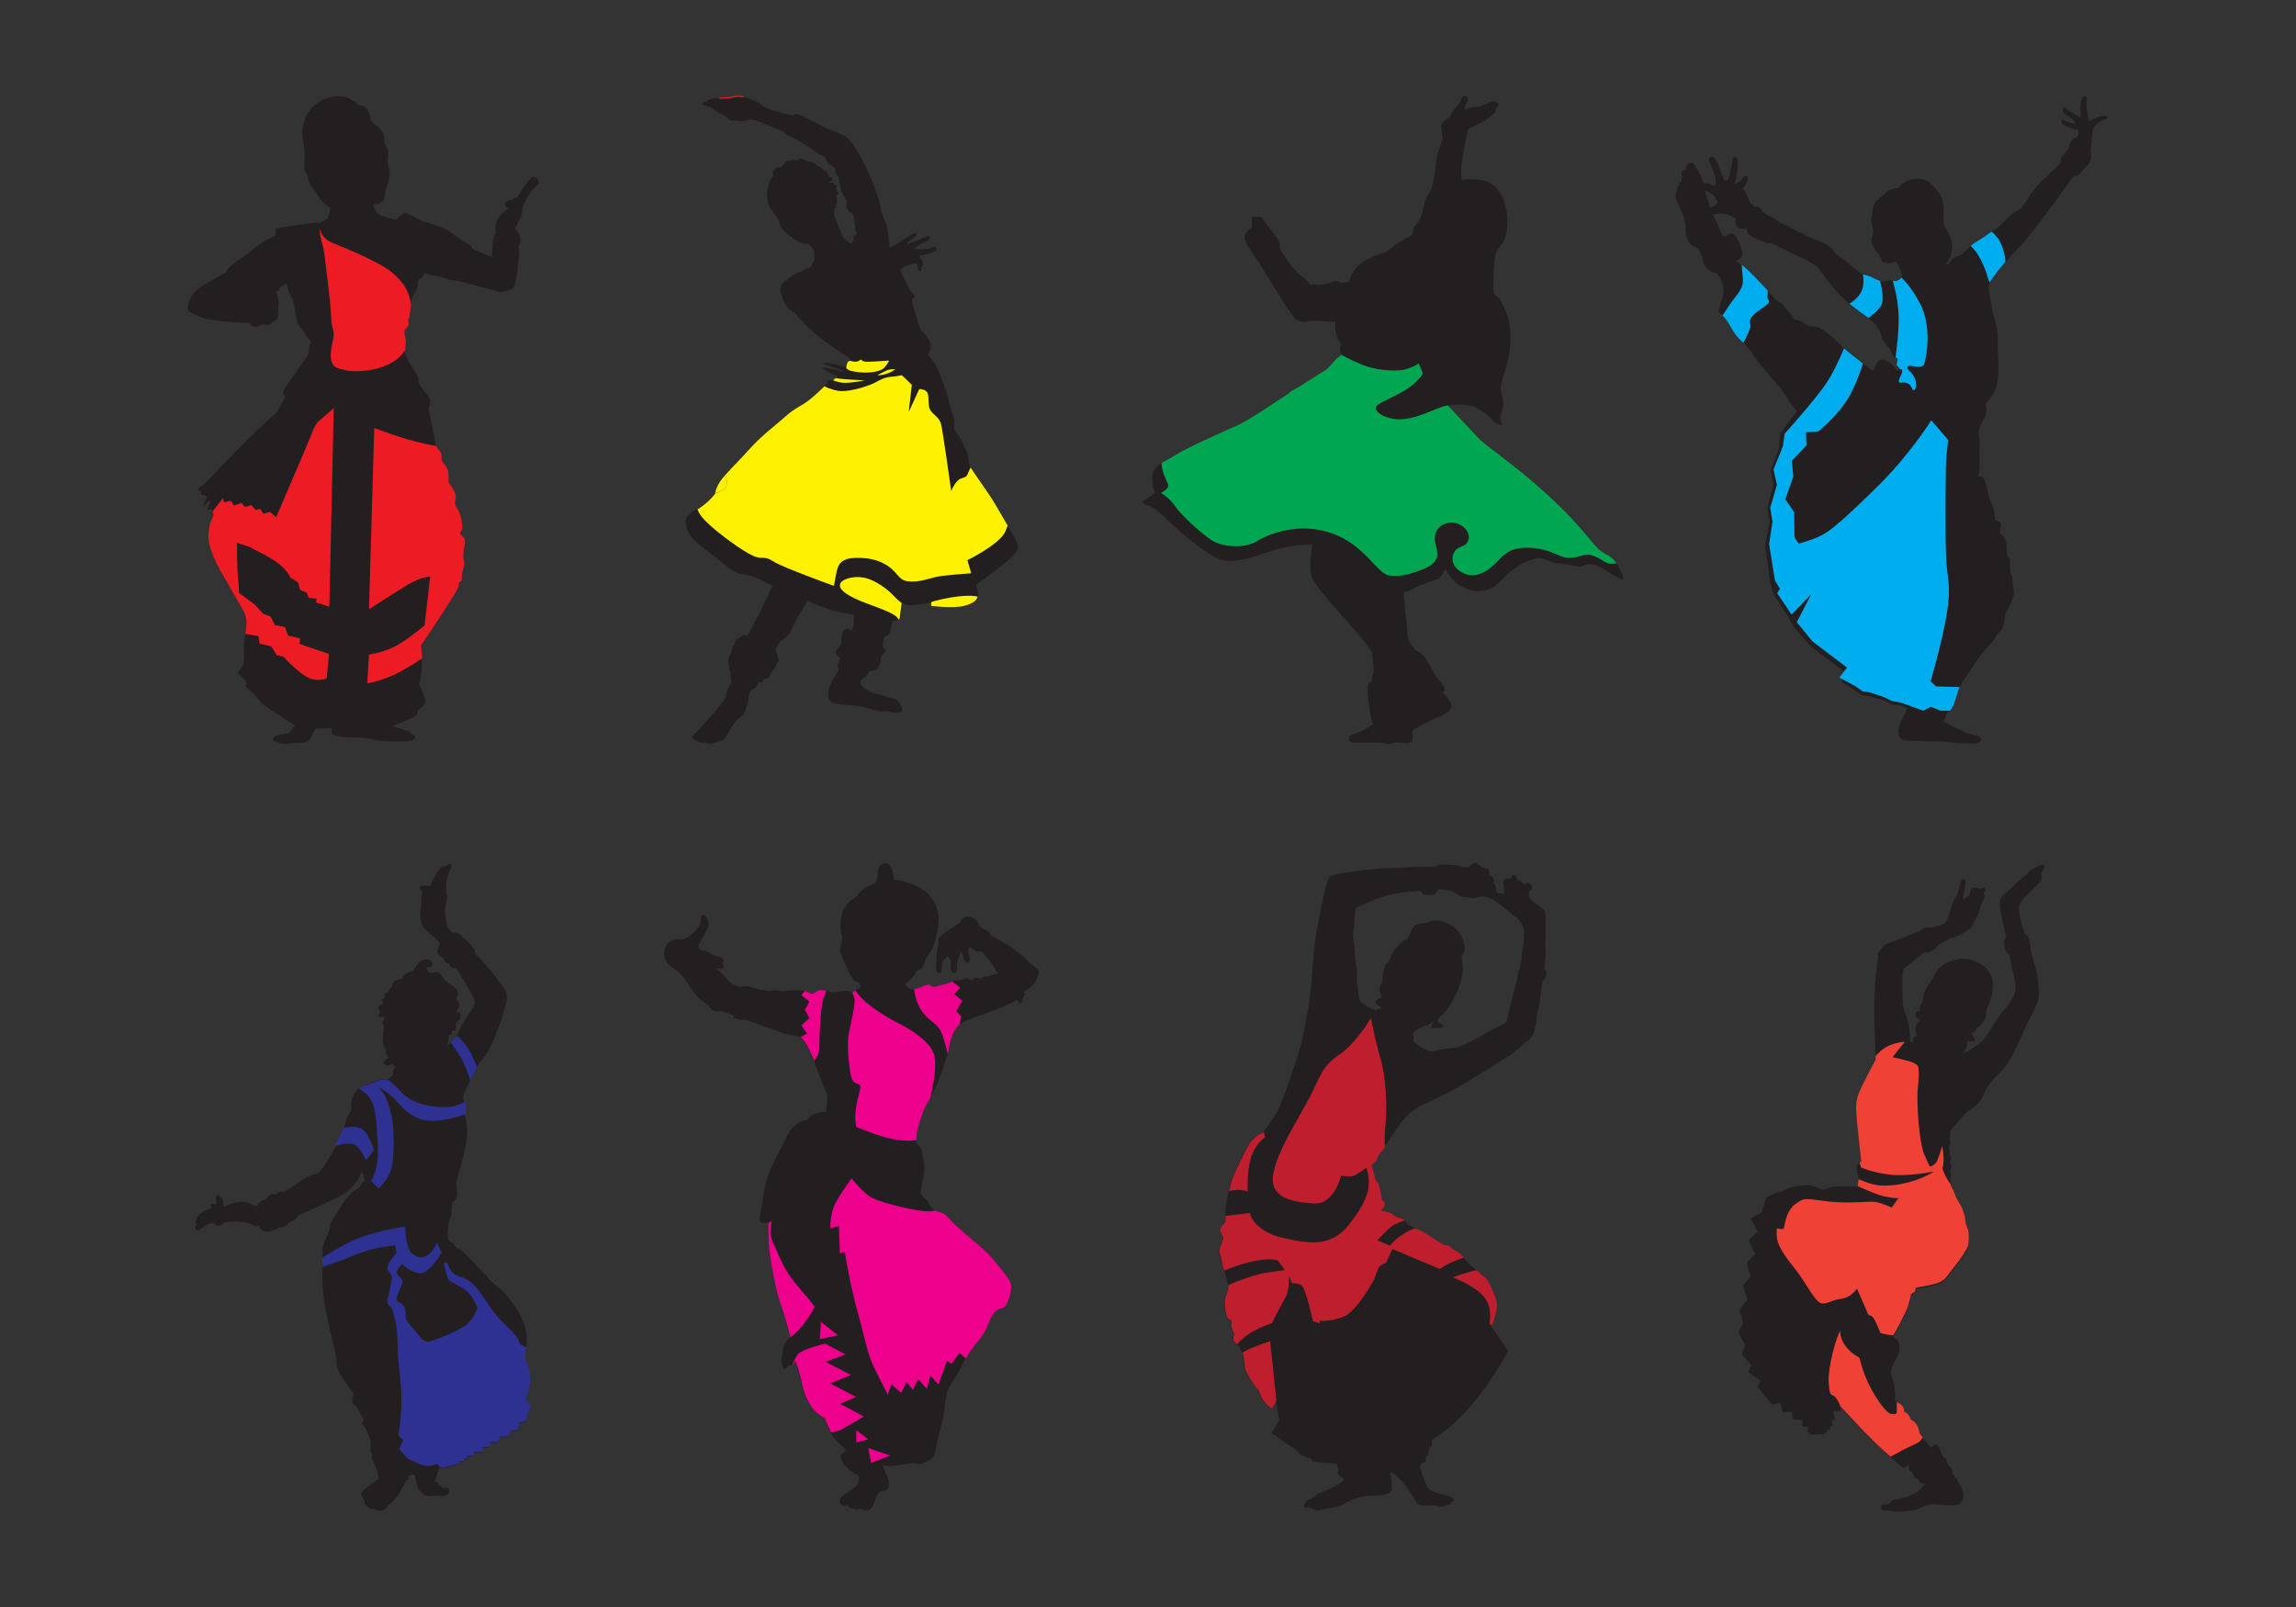 <?xml version="1.0" encoding="utf-8"?>
<!-- Generator: Adobe Illustrator 18.0.0, SVG Export Plug-In . SVG Version: 6.00 Build 0)  -->
<svg version="1.1" id="Layer_1" xmlns="http://www.w3.org/2000/svg" xmlns:xlink="http://www.w3.org/1999/xlink" x="0px" y="0px"
	 viewBox="0 0 1400 980" enable-background="new 0 0 1400 980" xml:space="preserve">
<rect x="0" y="0" width="1400" height="980" fill="#333333" stroke="none"/>
<g>
	<g>
		<path fill="#231F20" d="M327.8,109.7c0,0-0.1-1.9-2.6-1.9c-2.5,0.1-9.9,12.6-9.9,12.6c-2.2,0.1-3.3,1.6-3.3,1.6s-2.7-0.2-3.9,1.6
			c-1.2,1.8,1.9,3.6,1.9,3.6s-4,2.6-6.4,6.1c-2.4,3.5-1.2,8.7-1.2,8.7c-2.6,2.6-2.2,10.9-2.2,10.9l-0.3,3.9l-12.2-5.1
			c0,0-0.1-1.2-0.5-1.7c-0.4-0.5-1.5-1.2-3.8-2.4c-2.3-1.2-6.6-4.4-9.6-6.7c-3-2.3-11-4.4-14.9-5.6c-3.9-1.2-10.3-5.5-11.6-5.6
			s-6.1,4.3-6.1,4.3s-8.7-1.8-10.9-4c-2.2-2.2-2.5-5.3-2.5-5.3c1.7,0,3.9-0.1,5.5-2.1c1.6-1.9,1.2-3.7,1.7-6c0.4-2.3,2-4.7,2.5-9.1
			c0.5-4.3-1.2-7.9-1.2-9.1c0-1.2,0.4-3.9,0.5-5.2c0.1-1.4-0.6-3-1.5-4.3c-0.9-1.3-1.2-4.3-1.2-4.3c0.8-3.3-2.6-6.9-5-8.3
			c-2.4-1.4-3.1-3.7-3.1-3.7c-0.9-9-7.9-8.6-7.9-8.6c-0.6-2.2-3.7-2.9-3.7-2.9c-3.2-3.1-12.3-3.8-20.5,1.5
			c-8.2,5.3-9.9,15.4-9.5,19.8c0.4,4.4,1.5,10.4,1.5,10.4s-0.6,9.3-0.2,10.9c0.4,1.6,1.6,2.2,1.6,2.2s0.1,3.1,1.6,5.9
			c1.5,2.7,5.1,7.6,6.9,10.2c1.7,2.6,5.8,4.6,5.8,4.6s-0.6,3-1.2,4.7c-0.6,1.7-0.3,1.5-0.6,1.8c-0.2,0.3-5.4,3.3-5.4,3.3l-0.5-0.9
			l-25.8,3.7l0.1,4.3c0,0-3.6,1.7-5.7,2.9c-2.1,1.2-4.6,2.6-8.8,6.1c-4.2,3.5-9.9,7-12.7,9.4c-2.7,2.4-2.6,3.8-2.6,3.8
			s-8.3,4.8-12.9,7.3c-4.6,2.5-9.5,6.7-10.6,12.4c-1.1,5.7,1,4.6,7.2,7.8s30,3.8,30,3.8c2.9,4.5,8.1,0.7,8.1,0.7
			c4.7,1.8,5.9-1.5,5.9-1.5s0.9,0,2.5-1.4c1.6-1.4,0.9-6.6,0.9-6.6s0.3-0.6,0.4-3.1c0.1-2.5-1.5-7.2-1.5-7.2s1.1-0.2,1.7-0.7
			c0.7-0.6,0.1-1.7,0.1-1.7l4.6-2.6c0,0,0.5,2.4,0.8,3.6c0.3,1.2,1.2,2.8,2.7,5.8c1.4,3,2,12.6,3.6,15.4c1.6,2.8,7.9,10.9,7.9,10.9
			c-1.5,2.5-2.1,8.1-2.1,8.1s-1.7,2.2-4.1,5.9c-2.3,3.6-9.9,13.7-10.7,15.8c-0.8,2.1,1.3,3.2,1.3,3.2l-5.6,10.3
			c0,0-6.1,4.7-17.6,16.1c-11.5,11.4-26.1,26.9-26.1,26.9s-3.6,2.2-4.1,3.4c-0.6,1.1,1.6,1.4,1.6,1.4s-0.1,1,0.5,1.9
			c0.6,0.9,2.2,0.5,2.2,0.5l1.1,1.1c0,0-2.6,4.6-2.2,5.2c0.3,0.6,3.7-3.3,3.7-3.3s0.6,1.4,0.2,2.2c-0.3,0.8-1.6,3.2-1.2,3.6
			c0.3,0.4,1.8-0.6,1.8-0.6s0.7,0.7,1.2,1.7c0.4,0.9,0.7,2,0.3,3.1c-1,2.3-2.1,3.8-2.7,9.4c-0.7,5.6,1.4,12.4,5.1,19.7
			c3.7,7.3,13.9,24.2,16.1,28.4c2.2,4.2,1.9,7.4,1.9,8.3c0,0.4-0.3,3.2-0.7,5.8c-0.2,1.2-0.4,2.2-0.6,3c-0.7,2.5-0.1,11.4-0.4,14.1
			s-3.9,6.3-3.9,6.4c0,0.1,5.3,5.2,5.3,5.2s-0.5,2.8,0,3.7c0.5,0.8,5.2,4.5,5.2,4.5s1.2,2,4.3,5.1c3.1,3.1,20.1,13.5,20.1,13.5
			s-1.5,3-2.8,4.1c-1.2,1.2-7.1,1.9-8.3,2.3c-1.2,0.4-2.5,1.8-2.1,2.8c0.4,1,3,1,3,1s0.4,1.3,3.7,1.3c3.2,0.1,5.7-0.7,8.4-0.7
			c2.7,0,4.8,0.2,6.4-1.2c1.6-1.4,4.2-7.3,4.2-7.3l10.3-0.6c0,0-0.4,1.6-0.3,2.5c0.1,0.8,0.7,2.4,5.7,2.9c5.1,0.5,9,0.3,12.8,0.6
			c3.8,0.3,6.8,1,9.4,1.6s13.1,0.7,14.8,0.7s5-0.5,5-0.5s1.6,0.4,3-1.2c1.5-1.6-2-2.9-2-2.9s-0.4-1.3-2.5-2
			c-2.1-0.7-9.3-2.8-9.3-2.8s3-0.8,6.9-2.8s5.7-2,7.5-3.5c1.8-1.5,1.1-3.3,1.1-3.3s4.9-3.2,4.9-5.4c0-2.2-4.1-10.9-4.1-10.9
			c1.7-4,1.9-10.4,1.7-15.5c-0.2-4.4-0.7-7.9-0.7-7.9s9-13.3,9.2-13.7c0.2-0.4,10.7-16.3,12.5-19.7s1.4-4.9,1.4-4.9s0.7-0.4,1.4-1.1
			s0-2.2,0.7-5c0.7-2.8,1.6-5.5,1.1-6.6c-0.5-1.1-0.6-2.8-0.4-6c0.2-3.2,1.1-4.3,0.9-6.7c-0.2-2.4-2.1-3.2-2.7-4.1
			c-0.7-0.9,0.1-1.1,0.8-2.6s0-6.5-1.1-9.5c-1-3-2.3-4-2.9-5.9s0.5-2.1,0.2-5.5c-0.3-3.4-3.8-7-4.2-8.1c-0.3-1.1,0.1-3.9-0.3-6.7
			c-0.5-2.8-4.1-6.6-4.1-6.6s0.2-2.5-0.1-4c-0.3-1.5-2.7-4-2.7-4l-0.2-0.9l-4.6-22.9c0,0,1.4-3.6,0.8-5.7c-0.6-2.1-4.6-5.8-6.1-8.3
			c-1.5-2.5-0.1-1.3-0.7-4c-0.6-2.7-4.6-7.7-6.6-11.6c-1.7-3.1-1.8-5.1-1.9-6.3c0-0.3,0-0.5-0.1-0.7c-0.2-1.1,0.6-2.5,0.3-5.2
			c-0.3-2.7-0.9-2.9-0.8-4.9s1.1-1.9,2.1-3.4c1-1.5,0.2-2.2,0.2-3.5c0-1.2,0.9-1.7,0.9-3.4s0.4-2.4,0.8-6c0-0.2,0.1-0.4,0.1-0.5
			c0.5-3.2,1.4-5.1,3-7.4c1.6-2.5,1.6-7,1.6-7s1.6-1.1,2.6-2.1c1-1,1.5-2.7,1.5-2.7s0.5,0.5,1.4,0.9c0.9,0.4,6.2,1,10.2,2.3
			c4.1,1.3,5.7,1.6,7.4,1.6s19.4,5.2,21.8,5.6c2.4,0.3,3.3,1.4,4.7,1.5c1.4,0.1,4-0.9,5.8-1.2c1.8-0.3,2.7-1.6,2.7-1.6
			c2.5-3.6,3.2-17.8,3.2-17.8c1.1-3.4,0-7,0-7c3.2-7.2-2-11-2-11c1.6-4.7,2.9-5.6,3.7-7.7c0.8-2.1,0.2-2.3,0.7-4.7
			c0.5-2.4,2.7-6.5,5-9.9c2.3-3.4,4.1-4.1,4.6-5.1C329.1,111.1,327.8,109.7,327.8,109.7z"/>
		<path fill="none" d="M157.4,181.5c1.2-0.1,1.7-2.2,1.7-2.2l-7.6,2.2C151.5,181.5,156.2,181.6,157.4,181.5z"/>
		<path fill="#ED1C24" d="M239.9,166.9c-7.3-6.6-28.9-15.5-36.8-18.6c-7.9-3.2-7.8-8.6-7.8-8.6c-1.3,2.1,1.8,9.3,2.5,15.2
			c0.7,5.9,3.9,30.2,4.1,38c0.2,7.9,2.1,8.3,1.5,12.3c-0.6,3.9-2.5,10.4-1.4,14.7c1.1,4.3,3,4.3,8.3,5.8c5.3,1.5,19.3,1,29-4.8
			c3.4-2,5.9-4.6,7.9-7.6c0-0.3,0-0.5-0.1-0.7c-0.2-1.1,0.6-2.5,0.3-5.2c-0.3-2.7-0.9-2.9-0.8-4.9s1.1-1.9,2.1-3.4
			c1-1.5,0.2-2.2,0.2-3.5c0-1.2,0.9-1.7,0.9-3.4s0.4-2.4,0.8-6c0-0.2,0.1-0.4,0.1-0.5C249.2,177,245.9,172.2,239.9,166.9z"/>
		<path fill="none" d="M157.4,181.5c1.2-0.1,1.7-2.2,1.7-2.2l-7.6,2.2C151.5,181.5,156.2,181.6,157.4,181.5z"/>
		<path fill="#ED1C24" d="M228.2,261L225,371.5c0,0,15.4-9.9,23.4-14.8c8.1-4.9,13.9-5.1,13.9-5.1l-3.4,29.8c0,0-7.7,6.6-15.5,11.4
			c-7.9,4.9-18.4,6.4-18.4,6.4l-1.1,17.6c0,0,10.1-1.9,19.3-6.7c4.9-2.6,10.3-6,14.2-8.6c-0.2-4.4-0.7-7.9-0.7-7.9s9-13.3,9.2-13.7
			c0.2-0.4,10.7-16.3,12.5-19.7s1.4-4.9,1.4-4.9s0.7-0.4,1.4-1.1s0-2.2,0.7-5c0.7-2.8,1.6-5.5,1.1-6.6c-0.5-1.1-0.6-2.8-0.4-6
			c0.2-3.2,1.1-4.3,0.9-6.7c-0.2-2.4-2.1-3.2-2.7-4.1c-0.7-0.9,0.1-1.1,0.8-2.6s0-6.5-1.1-9.5c-1-3-2.3-4-2.9-5.9s0.5-2.1,0.2-5.5
			c-0.3-3.4-3.8-7-4.2-8.1c-0.3-1.1,0.1-3.9-0.3-6.7c-0.5-2.8-4.1-6.6-4.1-6.6s0.2-2.5-0.1-4c-0.3-1.5-2.7-4-2.7-4l-0.2-0.9
			c-1.9-0.3-4.5-0.8-8-1.6C246,267.9,228.2,261,228.2,261z"/>
		<path fill="none" d="M157.4,181.5c1.2-0.1,1.7-2.2,1.7-2.2l-7.6,2.2C151.5,181.5,156.2,181.6,157.4,181.5z"/>
		<path fill="#ED1C24" d="M158.3,392.5l7.1,1.7l3.4,5.4l4,0.9c0,0,10.2,11.1,16.2,13.2c6,2.1,10.2,0,10.2,0l1.4-14.9l-17.9-6.1
			l0.2-3.4l-7.2-1.7l-2-5.2l-6.1-1.2l-2.6-5.2l-4.4-1.6l-5-5.5l-9.9-7.4c0,0,0-5.5-0.6-9.4c-0.6-3.9-0.6-21-0.6-21s7.4,2,8.5,2.9
			c1.1,0.9,11,5,16.9,9.7s7,8.4,7,8.4l4.9,3.2l1.2,4.4l4,1.7l1.2,3.1l4.9,0.7l-0.4,2.2l8.1,2.6l2.7-121.1l-9.7,8.4
			c0,0-2.4,3-3.4,6.2s-22,51.9-22,51.9l-3.7-3.2l-4.1,1.1l-1.9-2.9l-2.9,0.6l-2.5-3l-3.9,1.2l-2.2-2.5l-4.5,1.6l-2-2.9l-4.2,0.9
			l-0.5-2.5l-6.4,8.1c0.4,0.9,0.7,2,0.3,3.1c-1,2.3-2.1,3.8-2.7,9.4c-0.7,5.6,1.4,12.4,5.1,19.7c3.7,7.3,13.9,24.2,16.1,28.4
			c2.2,4.2,1.9,7.4,1.9,8.3c0,0.4-0.3,3.2-0.7,5.8l8,1.3L158.3,392.5z"/>
	</g>
	<g>
		<path fill="#231F20" d="M861.2,143.1c0,0-6.2,3.4-9.1,5.4s-6.7,5.2-8.4,5.8c-1.7,0.5-6.5,1.6-12.1,5.1c-5.6,3.5-8,8.5-8.9,12.4
			l-5,0.8c0,0-1.2-1.2-3.1-1.2c-1.9-0.1-1.7,0.4-3.8,1.2c-2.1,0.8-6.5,1.3-6.7,1.3s-2.1-0.6-3.2-0.6c-1.1,0-2,0.6-2,0.6
			s-1-2.2-4-4.5c-3-2.3-4-3.3-5.8-5.2s-4.7-6.5-5.7-7.6c-1-1.2-3.2-5.6-3.2-5.6s0.8-2.4-1.4-5.6s-8-10.9-9.2-12.3s-3.4-0.7-3.4-0.7
			s-2.2-0.9-2.7-0.2c-0.5,0.7,0,3.5,0,3.5s-0.1,0.5-0.2,1.3s0,1.9,0,1.9s-4.2,2.3-4.4,5.3c-0.1,3,2.9,7.4,4.3,9.5
			c1.4,2.1,1.8,2.8,3.6,5.2s18.9,31.6,22.9,35.3s6.9,1.6,9.9,1.4c3-0.2,14.8,0.8,14.8,0.8s-1.6,7.5,3.5,13.3c0,0-1.2,2.7-0.9,4
			c0.3,1.3,1.3,2.6,1.3,2.6s-2.9,1.9-4.8,4.1c-1.8,2.1-3.7,4.5-5.9,5.8s-6.3,3.9-11.4,7.2c-5.1,3.3-8.9,5-9.5,5.7
			c-0.6,0.8-0.7,0.9-3.5,2.6s-21,14.3-28.1,17.5c-7.1,3.2-30.4,13.4-38.4,18.4c-8,5-10.8,5.1-13.2,9.6s0.7,13.5,0.7,13.5l-7.7,5.4
			c0,0,1.8,1.8,3.9,2.2c2,0.4,5.1,2.7,10.2,7.6c5.1,4.9,24.2,22.7,34.5,25.6c10.3,2.9,27.6-5.4,37-7.4c9.5-2.1,18.3-1.9,18.3-1.9
			s-3.4,14.9,0.1,21.4s23.7,28.2,28.9,34.6c5.2,6.3,7.4,10.1,7.4,10.1l0.9,11.4c0,0-1,1.9-1.2,3.2c-0.1,1.3-0.1,2.8-0.1,2.8
			s-1.8-0.1-2.5,2.7c-0.6,2.8,2.1,20.3,2.5,21.4c0.4,1,0.8,1.8,0.8,1.8s-5.4,3.6-8.4,4.9c-3,1.3-5.7,1.4-6.2,3
			c-0.5,1.6,0.4,3.5,2.8,3.4c2.5-0.1,16.8,0,16.8,0s3.6,1.3,6,0.6s1.9-1,5.7-0.6c3.8,0.4,7,0.4,7.3-1.2s0-6.3,0-6.3s9.9-6,15.7-8
			c5.8-2.1,8.7-5.1,8-7.8s-5.2-7.4-5.2-7.4s1.4-0.3,1.2-2.2s-4.4-6.2-5.2-7.3s-2.6-4.8-5.7-10.1c-3.1-5.3-6.9-6-6.9-6
			s-4.3-5.7-4.5-6.9c-0.3-1.2-2.8-28.5-2.8-28.5s3.4-0.5,5.7-2.1s14.4-5.6,15.8-6.3s4.1-6.1,4.1-6.1s3,6.9,8.9,10.4
			c6,3.5,15.8,6.9,25.4-3.4s20.1-14.4,25.3-13c5.2,1.4,3.9,2.5,10.9,3c7,0.5,9.8,2.8,13.6,1.2s7.1-0.6,10.1,0.9
			c3,1.6,14.4,9.2,14.4,7.4s-4.1-11.9-9.6-14.8s-6.3-4-12.8-11.8c-6.5-7.8-16.2-18.7-34.2-34c-18-15.2-27.6-20.9-32.4-26.1
			c-4.8-5.2-18-19.2-18-19.2s10.4-1.4,15.3,0.6c4.9,2.1,8.3,4.5,11.3,7.9c3,3.4,6.6,3.6,6.6,3.6s-1.9-3.8-1.2-6.2
			c0.8-2.5,1.6-3.6,1.6-7.8c0-4.1-2.1-5.1-1.3-10.4c0.8-5.3,2.2-6,4.3-16.1s1.3-14.5,0.9-20.1c-0.4-5.6-4.5-14.2-6-16.3
			c-1.4-2.1-3.4-1.6-3.8-4.8s0-16.2,1-20.9c1-4.7,2.1-5.6,4.4-8.2c2.3-2.6,4.4-13.6,1.8-23.4s-7.6-13.3-13.1-15
			c-5.4-1.7-13.6-0.5-13.6-0.5s-0.8-5.2,0.3-12.1c1.1-6.9,3.3-17.5,3.6-18.5c0.3-1,6.4-3.2,9.6-5.2c3.2-2.1,7.3-5.1,7.3-6
			c0.1-0.8-0.1-1.9-0.1-1.9s2.9-1.7,1.1-3.4c-1.8-1.6-4.3-0.3-7.3,1c-3,1.3-3.7,1.7-6.7,1.7c-3,0-5.8,1.7-5.8,1.7s-0.3-2.1,1-3.9
			c1.2-1.8,1.1-4.7-1-4.7c-2.1,0-1.9,2.3-3.3,4.4c-1.4,2.1-2.3,2.7-3.7,4.7c-1.4,1.9-1.9,3.6-1.9,3.6s-4.5,2.9-5.2,4.5
			c-0.8,1.6,0.6,6.7,0.5,8.7s-3.4,8.8-3.7,12.8c-0.3,4-1.4,11.4-2.2,14.6c-0.8,3.2-0.2,2.5-3,7.2c-2.8,4.7-3.3,10.6-3.3,10.6
			s-0.3,1.2-1.9,4.4s-2.3,3-3.3,4.8C861.1,140.8,861.2,143.1,861.2,143.1z"/>
		<path fill="#00A651" d="M980.5,338.6c-5.4-2.8-6.3-4-12.8-11.8c-6.5-7.8-16.2-18.7-34.2-34c-18-15.2-27.6-20.9-32.4-26.1
			c-4.8-5.2-18-19.2-18-19.2s0.4,0,1-0.1c-3.2-0.4-5.2,0.9-10.2,2.8c-6.9,2.7-14.9,6.2-22.9,5.4c-8-0.8-13.1-4.9-11.9-7.5
			c1.2-2.6,11.4-6,18.7-10.8c7.3-4.8,9.8-9.5,9.8-9.5l-2.5-6.2c0,0-2.1,1.7-7.3,3.4c-5.2,1.7-16.8,1-24.5-1.6
			c-5.6-1.8-12.1-5.3-15.3-7c-0.8,0.6-3,2.1-4.5,3.9c-1.8,2.1-3.7,4.5-5.9,5.8s-6.3,3.9-11.4,7.2c-5.1,3.3-8.9,5-9.5,5.7
			c-0.6,0.8-0.7,0.9-3.5,2.6s-21,14.3-28.1,17.5c-7.1,3.2-30.4,13.4-38.4,18.4c-3.8,2.4-6.4,3.6-8.4,4.8c-0.1,6,4,12,4.1,13.8
			c0.1,2.2-4.5,4.5-4.5,4.5s4.8,2.6,8.8,8.3c4,5.7,14.6,15.3,21.4,20.1c6.7,4.8,20.9,5.7,28.4,1s26-11.8,45.9-4.7
			c19.8,7.1,27.3,24.5,34.5,25.6c7.1,1.2,14.4-1.2,22-4.3c7.6-3.1,8.5-7.9,6.7-13.7c-1.8-5.8-0.4-11.9,6.7-13.9
			c7.1-1.9,14.4,4.3,13.2,9.7c-1.2,5.4-5.6,3.5-8.4,7.5c-2.8,4-1.9,10.1,5.8,13.6c7.8,3.5,15.7-2.6,20.5-7.8
			c4.8-5.2,9.3-8.9,21.6-7.8c12.3,1.2,15.7,6,21.6,6c6,0,7.1-1.9,11.8-1.9c4.7,0,9.6,4.7,12.4,5.3c1.1,0.3,3,0.2,4.9-0.1
			C984.3,341.6,982.5,339.6,980.5,338.6z"/>
	</g>
	<g>
		<path fill="#231F20" d="M620.3,331.3c-0.4-1.2-3-5.9-5.8-10.7c-3-5.2-6.2-10.7-7.3-12.6c-2.1-3.7-8.7-13.2-11-16.5
			c-1.5-2.2-3.3-4.8-4.3-6.3c-0.5-0.8-0.9-1.3-0.9-1.3s-0.4-6.5-1.5-8.7c-1-2.2-1-0.9-2.2-4.4c-1.1-3.5-5.6-9-5.6-9.4s0.7-5.1-0.9-9
			c-1.6-3.9-2.8-11.3-5-17.1s-4.8-12.6-6.9-15.1c-2.1-2.5-3.2-4-3.2-4s2.5-3,1.9-6.1s-3.7-6.8-5.2-7.8c-1.5-1-3.7-9.5-4.6-12.3
			s-1.8-6.8-1.8-6.8l1.9-2.9c0,0-2.6-2.3-3.3-3.6c-0.7-1.3-5.7-12-5.7-12s0.9-1.6,4.4-2.8c3.5-1.2,6-1.3,6-1.3s0.2,3.8,1.1,4.5
			c0.9,0.7,1.1,0.6,1.5-1.1c0.4-1.7,1.1-2.6,0.9-3.7c-0.3-1.1-2.3-4.5-2.3-4.5s8-1,9.6-2.5c1.6-1.5,1-2.4,0.2-2.7s-3.7,1.1-5,1.3
			c-1.3,0.1-8,0-7.9-0.1c0-0.1,3.6-3,5.8-4c2.2-1,3.5-1,3.7-2.3c0.2-1.3,0-1.7-1.5-1.3c-1.5,0.4-4.9,1.9-6.5,2.6
			c-1.6,0.7-6.5,2.3-6.5,2.3s1.3-1.8,2.6-2.7c1.3-0.8,3.7-2.1,3.8-3.2c0.1-1,0.3-1.5-1.6-0.8c-1.8,0.7-3.9,2-5.8,3.4s-4.4,3-5.8,3.7
			c-1.4,0.7-3.1,1.5-3.1,1.5s-1-11.1-2.1-14.1s-2.4-5-3.5-10.7s-3.5-12.4-7-20.2c-3.5-7.7-8.5-17.1-12.3-21
			c-3.7-3.8-10.4-5-15.1-7.5s-9.6-4.8-12.5-6.3c-3-1.5-3.9-2-5-1.7s-1.7,1-1.7,1s-15.6-3.7-18.1-5.9c-2.5-2.3-8.2-4.5-11.8-5.6
			c-3.7-1-8,0.4-8,0.4s-1.5,0.1-3.1,0.2l-3.5,0.2c-1.8,0-4.4,0.3-5,0.5c-0.7,0.2-0.9,0.3-0.9,0.3s-1.1,0.3-1.2,0.5
			c-0.1,0.2-0.3,0.9-0.3,0.9s-1.5-0.2-2.4,0.4c-0.9,0.6-0.7,1.6,0,1.8s1.5,0.2,2,0.5c0.5,0.3,0.7,0.4,1.2,0.5c0.5,0,1.4,0,1.4,0
			s2.2,2.3,2.7,2.6c0.4,0.3,1.3,0.3,1.3,0.3s0.7,0.9,2,1.4c1.3,0.6,2.5,1.1,3.6,2.1c1,1,1.3,1.8,3.2,1.9c1.8,0.1,2.6,0.1,3.6,0.3
			c1,0.2,2.7,0.2,4.3,0c1.6-0.2,1.7-0.9,3.4-1c1.7-0.1,7,2.2,10.7,3.6c3.7,1.4,10.7,4.7,10.7,4.7s-0.3,0.6,1.1,1.3
			c1.5,0.8,4.4,2.1,5.4,2.7s3.6,2.3,5.9,3.6c2.3,1.3,4,2.6,5.6,3.7c1.6,1.2,1.1,1.1,3.1,2s3,1.4,3,1.6c0,0.2,0.5,2.7,2.8,4.3
			c2.3,1.6,2.5,1.5,3.1,2.3c0.6,0.8-0.3,0.6,0.4,2.6c0.7,2,1.4,1.6,1.9,3.8c0.5,2.2,0.9,5.4,1.9,8c1,2.7,3,5.7,3,5.7s-0.6,4.3,1,5.9
			c1.6,1.6,2.5,1.6,2.9,2.3s1,4.9,1.1,6.6c0.1,1.7-0.2,2.2,0.5,3.4c0.7,1.3,0.7,1.6,0,2.2c-0.7,0.6-1.1,0.4-1.3,1.2
			c-0.2,0.8-0.3,2.6-0.3,2.6s-0.4,0.3-0.6,0.9c-0.2,0.7,0,1-0.8,0.7s-1.9-1.2-3-2.2c-1-1-1.5-1-1.9-2c-0.4-0.9-3.5-8.5-4.1-9.8
			c-0.6-1.3-1-2.7-1.1-3.9c-0.1-1.2-0.1-2.2,0-2.4c0.1-0.3,1.1-2.1,1.5-4c0.4-1.9-0.4-5.4-0.4-5.4s1.5,0.2,1.5-1s-1.6-1.8-1.6-1.8
			l-0.2-1.2c0,0,0.6-0.8,0.6-1c0-0.2-0.2-1.2-0.6-1.3c-0.4-0.2-0.8,0.2-1-0.4c-0.2-0.6-0.4-0.8-1.3-0.7c-1,0.1-1.6-0.3-1.5-0.6
			c0.1-0.3,1-0.1,1.5-0.7c0.5-0.7,0.6-1.8-0.3-2s-1.1,0-1.5-0.4c-0.4-0.4-0.4-0.8-0.8-2.2s-1.3-1.1-2.2-1.5s-0.6-1-1.4-1.6
			c-0.8-0.5-1.8-0.9-3-1.7c-1.2-0.8-1.4-1.3-3.1-2c-1.7-0.7-1.6,0.2-2.7-0.3s-2.8-1.8-4.3-1.8c-1.5,0-1.1,1.7-2.9,1
			c-1.7-0.7-2.4,0-2.7,0.4c-0.3,0.4-2.1-0.2-2.8,0.3c-0.7,0.5-0.8,0.7-1.1,1.3s-0.7,0.7-1.3,1.3c-0.7,0.5-0.3,0.7-1,1
			c-0.7,0.3-2.4,0-3.1,0.6s-0.2,0.4-0.8,1c-0.7,0.5-0.8,0.7-0.9,1.4c-0.1,0.7,0.3,2.4,0.3,2.4s-2.6,2.4-3.5,7.6
			c-1,5.1-0.1,9.5,2,12.7s4.2,5.4,4.8,6.9c0.7,1.5,0.1,3.5,3.7,6.8s6.8,5.4,9.5,6.7c2.7,1.3,4.5,0.5,4.5,0.5s2.4,1.9,3.3,3.7
			c0.9,1.8,0.6,6.4,0.6,6.4l-2.5,4.6c0,0-1.7,0.2-3.2,1c-1.5,0.9-1.1,1.2-2.3,1.5s-1.8-0.2-5.8,2.7c-4,2.9-6,4.4-6.4,5.6
			c-0.4,1.3,0,1.2-0.4,2.6c-0.4,1.4,0.4,3.1,1.2,5c0.8,1.9,1,3.7,3.1,5.9c2,2.3,3.5,2.1,4.9,3.8s6.5,8.1,15.8,15.3
			c9.4,7.2,18.2,12.6,18.2,12.6s-0.1,0-0.3,0c-0.4,0.1-1.3,0.4-1.6,1.2c-0.5,1.1-0.7,3.4-0.7,3.4s0,0,0,0c-0.2,0.1-0.8,0.1-3.8-0.6
			c-3.7-1-5.5-1.6-7.3-1.7c-1.7-0.1-3.8-0.2-3.8-0.2s1.3,1.1,4.2,1.9c2.8,0.8,8.8,3,8.8,3l-0.7,0.5c0,0-5-1.6-7-1.7
			c-2-0.2-5.6-1.1-5.6-1.1s0.8,1.4,3.2,2.7c2.4,1.3,6.4,2.9,6.4,2.9l-0.9,0.7l-1.7,1.3l-0.4,0.3c0,0-2.8-0.1-3-0.1
			c-0.1-0.1-0.4,1.9-0.4,2.1c0,0-0.5,0.6-1.4,1.5c-1.8,1.8-5.2,5-9,8.1c-5.7,4.5-8.5,4.6-14.9,10.4c-6.4,5.7-13.9,11-22,20
			c-5.9,6.6-11.1,11.6-14.6,15.6c-1.3,1.5-2.3,2.8-3.1,3.9c-2.8,4.4-3,7.1-3,7.1s0,0.1-0.1,0.1c-0.4,0.7-2.8,4-7.8,7.7
			c-1,0.8-2,1.4-3,2c-4.1,2.6-7,3.8-7.4,6.9c-0.4,3.7,0.5,9.7,10.5,17c10,7.3,17.7,14.5,21,15.5c3.3,1,3.1,0.4,7.1,1.3
			c4,0.9,14.2,6.2,14.2,6.2s-4.9,11-8.7,18.3c-3.8,7.3-6.6,12.5-6.6,12.5s-3-2-4.8,1.3c0,0-2.2,0.5-2.6,1.7
			c-0.4,1.1,0.3,0.8-0.4,1.8c-0.7,1-1.7,1.6-1.6,3.1c0.2,1.6-1.7,4.7-2.1,5.7c-0.3,1-0.3,2.5,0.2,3.7c0.4,1.1,0.3,1.1,0.3,2.7
			c0.1,1.6,0.9,2.3,0.9,2.3s-0.2,3.3,0.1,4.6c0.3,1.3,0.8,0.6-1.2,4.1c-2,3.5-1.5,4.9-2.4,7c-1,2.2-2.2,3-7,8.9
			c-4.8,5.8-7.3,8.1-8.8,9.9c-1.5,1.8-4.1,3.8-4.1,4.9c0,1,1,1.2,2,1.9s2.6,1.5,3.6,1.5s1.2-0.6,2.4,0c1.2,0.6,4.3,0.6,5.7,0
			c1.5-0.6,1.5-0.6,3.4-1.1c1.9-0.5,2.9-1.5,4.2-4.1c1.3-2.6,5-8.1,6.8-9.6c1.8-1.5,3.8-2.3,5.1-7.7c1.3-5.3,0.8-5.1,1.4-7
			c0.6-1.8,1-2.5,1.2-2.6c0.3-0.1,2.9-1.5,3.3-2.2c0.4-0.7,1.1-2.7,1.1-2.7s2.5,1.3,3.7-2.3c0,0,1.7,0.5,2.6-0.4s0.4-1.6,1.6-3
			c1.1-1.5,1.2-1.8,2.2-2.9c1-1,0.6-2.7,1.7-3.7c1-1,1-1.5,0.3-2.6s-0.9-2.7-1-3.2c-0.2-0.5-0.9-1.2-0.3-2.2c0.6-1,1.7-3.5,2.5-4.5
			c0.8-1,4.4-2.1,6.7-6.5s2.9-7.2,4.8-9.8c1.9-2.6,5-8.4,5-8.4s12.4,5.3,18,6.4s10.9,2.2,10.9,2.2s-0.5,1.6-0.6,2.9
			c0,1.3,0.1,1.1,0,2.8s-1.7,4.2-1.7,4.2s-0.5-2-2.2-1.6s-2.5,0.6-3,2.8c-0.5,2.2-0.4,2.9-0.4,4s-0.1,2.8-1.6,4.4s-2.7,2.7-1.5,4.4
			c1.2,1.7,2.3,2.2,2.3,2.2s-1.7,3.3-1.7,4.5s0.8,2.8,0.8,2.8s-6.7,10.2-6.6,14.1c0.1,3.9,0.3,5.8,5.6,6.7s9.6,0.6,14.9,1.6
			c5.3,1,9.6,3,12.5,2.9c3-0.2,2.5-0.2,4.7,0.4c2.2,0.6,5.9,0.8,7-0.1c1-0.9,0.2-2.8-0.4-4.1s-1.5-2.8-2.9-3.4s-2.8-0.9-7.2-2.2
			c-4.4-1.3-7.5-1.9-9.9-3.4c-2.4-1.5-4.5-2.9-4.5-4.1c0-1.2-0.8-1.2,0.6-2.3s2.6-2,3.1-2.8c0.5-0.8,1.7-2.5,1.7-2.5
			s3.6-0.1,4.7-1.3c1.1-1.2,1-1.8,1.9-3.7c0.9-1.9-0.3-3.2,1.4-5.2s2.3-2.3,1.6-3.1c-0.8-0.8-1.4-0.9-1.4-2.5s1-5.3,1-5.3
			s2.5-0.2,3.5-3.2c1-3,1.4-6.2,1.4-6.2s2.5-0.3,3.9-1c0.5-0.2,0.8-0.5,0.8-0.8c0.1-1.1,1.2-9.2,1.2-9.2s0.2,0.3,0.9,0.6
			c0.9,0.4,2.7,0.9,5.9,0.6c5.6-0.4,11.3-1.8,11.3-1.8v0v2.3c0,0,13.5,1.7,20,0c5.3-1.4,7.9-3.2,8.3-5.7c0.1-0.5,0.1-1.1-0.1-1.7
			c-0.7-3.4-1.2-5.5-1.2-5.5s16.7-12,21.5-16.7S621.2,333.9,620.3,331.3z"/>
		<path fill="none" stroke="#ED1C24" stroke-width="0.696" stroke-miterlimit="10" d="M453.4,59.1c-3.7-1-8,0.4-8,0.4
			s-4.8,0.4-6.7,0.4"/>
		<path fill="#FFF200" d="M545.9,225.3c0,0-2.9-0.6-5.7,0.8c-2.8,1.3-5.2,2.7-5.2,2.7S539.9,229.4,545.9,225.3z"/>
		<path fill="#FFF200" d="M442.9,296.3c1-2.5,0.2-4.5-0.7-6.6c-1.3,1.5-2.3,2.8-3.1,3.9c-2.8,4.4-3,7.1-3,7.1s0,0.1-0.1,0.1
			C439.3,299.8,442.1,298.5,442.9,296.3z"/>
		<path fill="#FFF200" d="M533.5,226.7c5.6-1.1,5.9-2.8,7.5-4.8c1.6-2,0.7-2,0.7-2s-7.2,0.6-12.3,0.7s-3.5-1.9-4.8-1.1
			c-1.2,0.8-2.6,1.6-5.4,0.7c-0.3-0.1-0.6-0.2-0.9-0.2c-0.4,0.1-1.3,0.4-1.6,1.2c-0.5,1.1-0.7,3.4-0.7,3.4s0,0,0,0
			c0.8,0.6,1.6,1.1,2.3,1.4C521.4,226.9,528,227.8,533.5,226.7z"/>
		<path fill="#FFF200" d="M527.2,232c0,0-4.7-0.3-11.1-0.7c-2.4-0.2-4.7-0.4-6.5-0.7l-1.7,1.3c1.5,0.6,3.5,1.2,5.7,1.5
			C517.7,233.9,527.2,232,527.2,232z"/>
		<path fill="#FFF200" d="M434.6,321.8c8.7,7.5,21.9,16.7,26.6,17.9c4.7,1.2,5.2-0.7,10.6,2.8c5.4,3.5,36.7,14.8,36.7,14.8
			s1.4-9,2.6-11.8s3-3.5,4.8-4.4c1.8-0.9,13.5-2.3,22.7,2.4c9.2,4.7,8.5,10.3,15.1,11s11.7-1.4,16.7-2.6c5-1.2,21.8-2.3,21.8-2.3
			l-2.3-8c0,0,18.8-9.2,22.8-16.9c0.7-1.3,1.2-2.7,1.7-4.2c-3-5.2-6.2-10.7-7.3-12.6c-2.1-3.7-8.7-13.2-11-16.5
			c-1.5-2.2-3.3-4.8-4.3-6.3c-0.8,1.7-1.6,3.4-1.9,4.3c-1,2.4-3.5,1.4-5.9,3.7c-2.4,2.3-4,6.3-4,6.3s-5.2-37.6-6.3-41.2
			c-1-3.7-5.2-5.7-6.6-8.4s-0.5-7-1.4-9.8c-0.9-2.9-5.2-2.7-5.2-2.7l-6.4,13.9l1.9-16.5l-6.1-5.9c0,0-2.8,0.7-6.8,1
			c-4,0.3-6.8,2.1-9.9,3.7c-3.1,1.6-12.9,5-19.7,5c-3.7,0-7.8-1.5-10.8-2.9c-1.8,1.8-5.2,5-9,8.1c-5.7,4.5-8.5,4.6-14.9,10.4
			c-6.4,5.7-13.9,11-22,20c-5.9,6.6-11.1,11.6-14.6,15.6c0.8,2.1,1.6,4.1,0.7,6.6c-0.9,2.2-3.7,3.5-6.8,4.6c-0.4,0.7-2.8,4-7.8,7.7
			c-1,0.8-2,1.4-3,2C426.2,313.5,429,317,434.6,321.8z"/>
		<path fill="#FFF200" d="M545.4,363.8c-4.4-4.8-12-10.2-18.4-11.5s-13.3,0.7-14.6,3.5c-1.3,2.8,2,6.4,12.1,10.6
			c9.4,3.9,22.2,7.5,23.3,11.4c0.5-0.2,0.8-0.5,0.8-0.8c0.1-1.1,1.2-9.2,1.2-9.2s0.2,0.3,0.9,0.6C548.8,367.1,547,365.6,545.4,363.8
			z"/>
		<path fill="#FFF200" d="M570.3,366.4c-1,0.2-1.8,0.5-2.5,0.8v2.3c0,0,13.5,1.7,20,0c5.3-1.4,7.9-3.2,8.3-5.7
			C589.8,362.4,578.8,364.2,570.3,366.4z"/>
	</g>
	<g>
		<path fill="#231F20" d="M1285.2,71.5c-0.2-0.6-1.5-1.1-3.2-0.9s-6.5,2.2-7,2.7s-1,0.8-1,0.8s-1.6-6.3-1.8-9.3
			c-0.2-3,0.3-3.5,0.3-4.6c0-1.1-1.3-2-2.3-1c-1,0.9-1.5,2.8-1.6,5.5c-0.1,2.7,0.1,6.9,0.1,6.9s-4.7-2.5-6.8-3.8s-2.6-2.8-3.4-2.3
			c-0.7,0.5-0.9,2-0.2,3.2c0.7,1.1,5,3.6,5.9,4.6s1.5,1.9,1.5,1.9s-2.5,0.2-4.5-0.6c-2-0.8-3.4-2.1-3.8-1.5c-0.4,0.6-0.8,2,0.8,3
			c1.6,1,3.9,2,5.9,2.4s2.7,0,3,0.9c0.3,0.9,0.6,2.6-0.5,3.9s-2.3,0.7-3.7,3c-1.4,2.4-1.5,4.2-1.5,4.2s-4.4,5.3-4.7,6.4
			c-0.3,1.1-0.2,2.6-0.2,2.6s-11.6,10.5-15.1,14.7c-3.5,4.2-7.7,11.6-8.8,12.7c-1,1.1-3.9,1.3-9.8,7.4c-5.9,6.2-7.3,6-11.7,9.2
			c-4.4,3.2-8.1,4.8-9.9,6.8c-1.9,2-3.3,4-6.3,5.4c-3,1.4-3.7,1.2-4.6,2.6c-0.9,1.3-2.8,3.1-2.8,3.1l-1-0.5c0,0,4.1-4.6,3.9-11.1
			s-4.7-10.1-5.3-14.3c-0.6-4.2,1.6-12.1-2.7-17.7c-4.2-5.5-6-7.4-10.1-8.5s-11.8,0.5-14.5,5.3c0,0-1.7-0.1-4.4,0.9
			c-2.7,1-3.6,2-4.2,2.8c-0.6,0.9-4.1,2.6-5.8,5.2c-1.7,2.6-1.4,3.9-1.9,6.7c-0.5,2.8-0.8,4.9-0.3,6.2c0.4,1.2,0.9,3,1,4.5
			c0.1,1.6-1.4,4.5-1.2,6.2c0.1,1.7,2.2,5.4,3.8,7c1.6,1.6,1.9,3.8,2.7,5c0.8,1.2,3.6,1.7,5.8,1.3c2.2-0.4,2.4-1.2,3.3-0.3
			c0.9,0.9,3.8,7.5,3,8.7c-0.8,1.2-3.4,2.3-3.4,2.3s-1.4-0.1-2.3,0c-0.9,0.1-0.8-0.3-2.7,0c-1.9,0.3-1.4,0.8-3.4,0.6
			c-2-0.1-6.8-3.1-9.2-3.8c-2.4-0.6-3.4-0.7-5.2-2.2c-1.9-1.5-6.5-5.5-8.7-7.1c-2.2-1.6-4.4-2.6-6.2-5.1c-1.7-2.5-4.2-4.4-7.8-5.9
			c-3.6-1.5-9.9-4-12.9-5.7c-3-1.7-13.2-6.7-13.4-6.8c-0.2-0.1-0.8-1-2.4-1.9c-1.7-0.8-5.5-2.7-5.5-2.7s-0.5-0.7-1.1-1
			s-0.9,0.1-1.3-1.1s-1.5-2.4-3-2.3c-1.6,0.1-1.6,0.1-1.6,0.1s-0.1-1.2-0.8-1.6c-0.6-0.4-1.7-0.7-1.7-0.7s-0.8-3.2-2-5.4
			c-1.2-2.2-2.4-3.6-2.4-3.6s1.9-1.5,2.7-4.2c0.8-2.7,0.4-3.1-0.6-3.4c-1-0.3-1.7,1-2.1,1.7c-0.4,0.7-0.7,1.1-1.7,1.7
			c-1.1,0.6-2.6,1.7-3,1.3c-0.4-0.4,0.6-1.8,0.9-4.1c0.3-2.3,0.7-4.6,0.7-7.6s0.4-3.2-0.4-3.9c-0.8-0.7-1.9-0.7-2.4,0
			c-0.6,0.7-0.3,2.5-0.8,4.8c-0.6,2.3-1,4.5-1.4,5.9s-0.5,2.2-1.1,2.7c-0.6,0.5-1.9,0.7-2.3-0.6c-0.4-1.3-1.7-4.7-2.8-7.3
			s-2.4-5.6-3.4-6c-1-0.4-2.6-0.4-2.8,1.1s0.7,2.3,1.7,5.1c1,2.8,2,5.2,2.2,6.8c0.1,1.6,0.6,3,0.2,3.6c-0.4,0.7-1.3,0.8-2.5,0.2
			c-1.2-0.6-2-1-2.7-1s-2.3,0-2.3,0s-1.4-4.4-2.5-6.5c-1.1-2.1-1.2-1.3-2.1-3c-1-1.7-1-2.5-2.1-2.8c-1.2-0.3-2.9,0.2-3.5,1.3
			c-0.7,1.1-0.7,3.1-0.7,3.1s-1-0.8-2.1,0.9c-1,1.7,0.3,3.3,0.3,3.3s-0.6,1-0.7,1.6c-0.1,0.5,0,1.1,0,1.1s-1.8,0.4-1.3,2.2
			c0,0-2.1,1.2-1.5,3.7c0,0-1,0.8-0.7,3.7c0.2,2.9,3.9,8,5.3,13.4c1.3,5.4,0,6.6,1.2,10.5c1.2,4,2.8,5.4,4.7,6.1
			c1.9,0.7,3.4,2.7,3.4,2.7s0.3,2.2,1.6,3.3c0,0-1.3,6.4,6.8,9.9c0,0,1-0.5,2.3,0.9c1.3,1.4,3.1,5.9,3.1,5.9s1.4,4.7,0.2,8.2
			c-1.2,3.5-2.8,7.5-2.2,9c0.6,1.5,1.3,0.5,4.1,3.9c2.8,3.4,4.6,8.8,9.1,13c4.4,4.2,8.5,10.9,13.1,16.6c4.6,5.7,9.5,10.3,13.5,16.4
			c3.9,6.1,7.6,10.7,7.6,10.7l-10.2,13.5l-0.6,8.9l-5.1,13.6l1.7,9.1l-3.8,13.7l1.3,9.1l-2.6,13.6l3,22.5l2,7.4l9.4,14.4l2.3,4.8
			l11.1,12.8l20.5,15.5l-1.6,6.2l7.8,4.9l4.4,3.2l4.6,0.6l9.1,2.5l4.5,2.6l5.4,0.4l4.2,1.5c0,0-0.4,2.1-1.2,3.4
			c-0.8,1.3-3.7,6.4-4.2,10c-0.4,3.6,0.8,6,3.7,6.5c2.9,0.5,22.7,0.5,27.3,1s6,0.8,7.2,0.8s1-0.3,3,0s6.4,0.3,7.7-0.5
			c1.3-0.9,2.4-1.7,1-3s-1.9-1.4-6-2.1s-16.7-8.1-16.7-8.1s1.9-1,1.9-4.4c0,0,3.5-2.1,5.3-6.8c1.8-4.7,2-8.5,5.4-13.7
			s11.8-17.6,14.5-20.2c2.6-2.6,4.4-4.7,5.7-7.2c1.3-2.5,2.4-1.5,3.6-4.6c1.1-3.1,1.7-8.8,1.7-8.8s5.2-8.4,5.1-12.3
			c-0.1-3.8-1-5.1-0.8-7.7s-1.2-3.1-1.4-5.1s-0.2-4.6-0.2-7.1c0-2.5-1.6-1.2-1.9-4s0.3-6.5-1.2-9.1c-1.5-2.6-3-2.3-3-4.7
			c0-2.4,1.3-3.7,0.3-5.4c-1-1.7-3.6,0.8-3.5-3.4c0.1-4.2-1.5-7-2.5-9.1c-1-2.1-1.1-4.8-2.4-9.1c-1.3-4.3-1.7-5.4-3-6.2
			c-1.3-0.8-2.6,0.9-1.8-1.9c0.8-2.8,0.6-5.1,0.6-10.7s-0.1-9.7-0.5-12.1c-0.4-2.4-0.2-4.1,1.2-7.2c1.4-3.1,2.8-4.8,3.2-6.6
			c0.4-1.8-0.2-6.3-0.2-6.3s5.2-4.5,6.9-12.2c1.7-7.7,0.2-19.6,0.3-27.2c0.2-7.6-3.6-16.5-4.2-22.7c-0.6-6.3-2.9-7.4,0.1-12.3
			c3-4.9,12-15.6,17.8-21.3c5.7-5.7,23.8-30.4,26.6-34.5c2.8-4.1,6-8.4,6-8.4s2.3,0.4,3.6-1.1c1.3-1.5,2.6-3.4,3.8-4.4
			c1.2-1,2.4-2.4,3-4.5c0.7-2.1,0-5,0-5s0.3-3.7,0.6-6.6c0.3-2.9,0.2-4.8,1-7.2s4-4.6,6.4-5.4C1284.6,72.7,1285.4,72.1,1285.2,71.5z
			 M1042.8,126.7c0,0-3-8.9-3-10.5c0,0,4.7,1.8,6,4.2s1.7,2.9,1,4S1042.8,126.7,1042.8,126.7z M1156.7,226.2c0,0-1.7-3.3-4-4.7
			c-2.3-1.4-4.5-2.7-6.1-2.2c-1.6,0.5-4.8,6.9-4.8,6.9s-13.4-10.5-16.6-13.2c-3.3-2.7-8.5-8.7-13.5-11.7c-4.9-3-4.9-1.8-8-2.4
			c-3.1-0.6-3.1-1.8-5.6-3c-2.6-1.2-3.8-1-3.8-1s-5.4-7.1-7-8.9c-1.6-1.7-3.7-2.3-5-3.8c-1.3-1.6-13-14.1-17.2-17.9
			c-4.2-3.8-6.5-5.1-6.5-5.1s4.4-1.6,3.8-5.2c-0.6-3.7-2.1-6.2-3.1-8.4c-1-2.2-2.4-3.2-3.7-3.3c-1.3-0.1-2,1.3-3.1,1.7
			c-1.1,0.4-2.3-0.4-2.3-0.4l-5.7-12.9c0,0,4.2-0.7,7-0.3c2.8,0.3,7,2.8,7,2.8s-0.9,3.2,1,5.3c1.9,2.1,5.6,0.7,5.6,0.7
			s-0.7,3.2,3,5.1c3.7,1.9,7.4,3.2,8.8,3.8c1.3,0.6,2.8,0,2.8,0s10.4,5.1,17.5,8.5c7.1,3.4,10.1,5.1,11.5,6.8s8.8,12.5,15.9,19.2
			c7.1,6.7,14.6,10.9,17.6,13.8c3,2.8,4.9,7.5,5.2,8.9c0.2,1.3,0.3,1.3,2,3.8s2.3,2.3,3.3,4.4s1.1,2.8,2.1,4.1
			c1,1.3,2.5,0.7,2.3,2.4c-0.2,1.7-0.9,2.6-0.4,3.3c0.5,0.7,1.5,1.7,1.5,1.7L1156.7,226.2z"/>
		<g>
			<path fill="#00AEEF" d="M1147.1,186.2c1.8-3.4,0.3-11-0.7-14.8c-2.3-0.8-5.8-2.9-7.8-3.4c-1.1-0.3-1.9-0.5-2.7-0.7
				c0.4,2,0.7,4.8-0.1,8.2c-1.1,4.7-5.6,8.2-8.1,9.7c4.4,3.7,8.6,6.5,11.6,8.7C1141.6,192.3,1145.4,189.3,1147.1,186.2z"/>
			<path fill="#00AEEF" d="M1155.8,218c0.7,0.4,1.4,0.4,1.3,1.6c-0.2,1.7-0.9,2.6-0.4,3.3c0.5,0.7,1.5,1.7,1.5,1.7l-0.3,0.3
				c1,0.2,1.8,0.1,2,1.3c0.3,1.6-3,6-1.9,6.9s3-0.8,5.7,1c2.7,1.7,2,4.4,3.5,3.7c1.5-0.7,1.7-4.5,0-7.9c-1.7-3.4-5.5-5.2-3.8-6.5
				c1.7-1.3,8.8,2.6,10.1-2c1.3-4.6,4.5-22.8-2.8-36.4c-4.8-8.9-8.9-13.5-11.2-15.7c-1,1.1-3.1,2-3.1,2s-1.3-0.1-2.3,0
				c1.1,3.6,3.2,11.5,3.6,21.2C1157.9,202.6,1156.4,213.6,1155.8,218z"/>
			<path fill="#00AEEF" d="M1218.2,145.3c-1.4-1.8-2.7-3.1-3.7-4c-1,0.6-2,1.2-3.3,2.2c-4.2,3-7.7,4.6-9.6,6.5c1.8,1.5,4,4,6.2,8.4
				c3.9,7.7,4.4,12.3,5.4,13.9c0.1-0.1,0.1-0.2,0.2-0.4c1.7-2.8,5.5-7.6,9.5-12.3C1222.4,154,1220.3,148,1218.2,145.3z"/>
			<path fill="#00AEEF" d="M1077.8,180.3c0.1-0.8,0.1-1.9,0-3.2c-4.1-4.4-9.9-10.5-12.6-12.9c-1.2-1.1-2.3-2-3.2-2.7
				c0.1,2.3,0.5,5.7,0.7,8.1c0.3,3.9-0.4,6.3-4.6,11.6c-2.7,3.4-5.9,8.2-7.8,11.2c0.5,0.4,1,1,1.7,1.8c2.8,3.4,4.6,8.8,9.1,13
				c0.6,0.6,1.2,1.2,1.9,1.9c2-3.6,4.5-8.7,4.3-10.6c-0.4-3-0.8-3.4,1.8-6.3s9.7-6.4,9.5-8.2S1077.4,182.6,1077.8,180.3z"/>
			<path fill="#00AEEF" d="M1177.2,415.4c0,0,6.8-22.8,9.8-40.6s0.3-21.4-0.3-34.3c-0.7-12.9-0.3-48.3-0.2-55.7
				c0.2-7.5,1.4-16.5,1.4-16.5l-10.3-12c0,0-13.2,21.2-33.1,40.7c-19.9,19.5-28.2,26.7-34.1,29.6c-5.9,3-13.6,4.9-13.6,4.9
				s-2.6-3.5-2.6-4s-0.2-15.2-0.2-15.2l-5.4-7.8l4.9-13.9l-0.9-9.6l8.9-9.4l-0.3-8l7.3-0.3c0,0,14.6-11.4,21.1-25.4
				c3.4-7.3,5.3-12.7,6.3-16.2c-4-3.1-8.8-7-10.6-8.5c-0.3-0.2-0.6-0.5-0.9-0.8c-2.3,5.6-6.6,15.3-11.5,22.3
				c-7.3,10.5-24.7,29.8-24.7,29.8l-1.1,7.7l-5.7,14.2l2.1,9.2l-4.1,14.1l1.4,8.5l-2.1,13.6l3.6,22.3l3,4.9l-1.6,2.8l8.7,13
				l12.1-12.5l-8.9,17.1l9.6,11.8l21,15.9l-2.2,2.9l-2.4,3.2l1.6,0.9l8.2,4.4l4.3,3.1l4.3,0.6c0,0,7.3,2.4,7.9,2.6
				c0.6,0.1,5.5,2.6,5.5,2.6l6.1,1.2l13.2,4.8l4.6-2.4l6,2.4h5.7c0.9-1.1,1.8-2.4,2.5-4.2c1.4-3.6,1.8-6.6,3.4-10.2l-14.4-0.4
				L1177.2,415.4z"/>
		</g>
	</g>
	<g>
		<path fill="#231F20" d="M241.2,650.5c0,0-0.8,1.1-1.2,1.9s-0.3,3.1-0.3,3.1l-3.2,3c0,0-2.1-0.2-3.8-0.2s-5.3,1.7-7.4,2.6
			c-2.1,0.9-4,1.1-5.8,2.3c-1.8,1.2-3.9,3.5-4.9,7.2c-1,3.7-0.3,6.4-0.3,6.4s-1.5,1.9-2.7,5s-1.3,4.7-2,6.4c-0.7,1.7-4.1,8-4.6,9.2
			c-0.5,1.2-0.5,2-0.5,2s-5.2,9.8-7.7,12.9c-2.5,3.1-2.5,3-4.9,3.8c-2.4,0.8-3.3,0.5-7.3,3.3c-3.9,2.8-11.3,7.4-11.3,7.4
			s-3-1.2-5.1,1.8c0,0-3.8-1.7-5.9,2.9c0,0-4,0.1-5.3,3.8c0,0-1,0.3-2-0.2c-1-0.4-3.8-2.1-7.2-2.3c-3.4-0.3-10.4,2.8-10.4,2.8
			l-1.2-0.3c0,0,0.2-3.8-1.7-5.5c-1.9-1.6-2.8-0.4-3,0.3c-0.2,0.7,0.5,2.9,0.5,4.3c0,0-2.3-0.5-3.1,0c-0.8,0.5-0.7,1.5,0.5,2.4
			c0,0-6,1.1-8.4,4.6s-1.9,4.9-1,5.2c0,0-1.3,1.5-0.8,2.8c0.5,1.3,1.5,1.2,2.7,0.4c1.2-0.8,3.5-2.8,5.4-3.3c1.8-0.6,3.9-0.6,3.9-0.6
			s-0.4,0.6,0.2,1.2c0.6,0.6,3.9,0.2,4.4-0.3s0.4-1.3,0.4-1.3s5.4-0.8,8.8-0.5s6.4,0.6,8.6,1.8c2.2,1.3,4.4,1.1,4.4,1.1
			s1.2,3.6,5.5,3.1s6.7-2.6,6.7-2.6s3.1,0.6,4.7-1.1c1.6-1.7,1.8-2.2,1.8-2.2s2.3-0.4,3.3-1.5c1.1-1.1,1.8-2.3,1.8-2.3
			s21.9-9.7,27.9-13.2s9.3-10.3,9.9-11.4c0.5-1.2,0.8-1.8,0.8-1.8s1.2,1.4,1.3,2.2c0.1,0.8,0,1.4,0.3,1.8c0.3,0.3,0.6,0.7,0.6,0.7
			s-1.5,1.3-2.3,2.5c-0.8,1.2-0.8,1.8-2,2.4c-1.2,0.6-6,3.8-10.1,10.6c-4,6.9-5.9,8.6-6.7,11.5c-0.8,2.9-0.1,2.5-1,4.6
			c-0.9,2.1-2.8,6-3.4,8.5c-0.6,2.6-0.5,4.3-0.5,4.3s-0.9,21.8,1.9,34.9c2.8,13.1,6.7,28,6.7,30.3s-0.1,3,1,6.4
			c1.2,3.5,9.4,14.3,9.4,14.3s-1,3.9-0.6,5.4c0.4,1.4,2.5,1.9,3.8,5c1.3,3.1,2.8,4.5,2.8,5.3c0,0.9-1,1.7-0.9,2.6
			c0.1,0.9,1.1,0.1,3,4.6c1.9,4.5,2.8,6,2.3,8.7c-0.5,2.6,0.2,4.2,0.5,4.6c0.3,0.3,0.6,1,0.6,1s-0.6,1.2-0.3,2.2
			c0.3,1,2.5,5.5,3.3,7.7c0.8,2.3,0.7,4.9,0.7,4.9s-3.5,2.4-6,4.2c-2.5,1.8-4.2,3.9-4.5,4.8c-0.3,0.8,0.6,1.6,0.6,1.6
			s-0.2,1.2,0.9,1.8c0,0-0.2,0.8,0.6,1.2c0,0-1.1,1.9,1.1,2.6c0,0,1,2.8,4.3,1.8c0,0,1.5,1.8,4.6,1.3c3-0.6,3-1.4,4.2-2.9
			c1.2-1.4,3.1-2.4,5.2-5.3c2.1-3,3.1-5,4.3-6.9s1.3-3,1.3-3s0.9,0,1.3-0.9c0.4-0.9,0.3-2.3,0.3-2.3s1.4,0.1,1.5-0.2s0-0.7,0-0.7
			l2.4,0.5c0,0,0.6,4.2,1.4,6.1c0.8,1.8,0.2,1.4,1.3,3.3c1.1,1.8,4.8,3.7,6.4,3.5c1.6-0.2,5.1-0.6,6.7-0.1s5-0.7,5.1-2.5
			c0.1-1.8,0.5-2.2-0.8-2.4c-1.3-0.2-3.3,0-3.3,0s-0.6-1.1-1.2-1.4s-1.1-0.4-1.1-0.4s0-0.9-0.6-1.3s-1.6-0.7-1.6-0.7s1.6-5.6,2.2-7
			s0.7-1.8,0.7-1.8l1.6,0.9l10.1-3v-1.2l2.6,0.2l0.7-1.9l1.2,0.2l0.7-2l3.8,0l0.3-2.2l5.1,0v-2.8l4.8-0.2l-0.4-3.1l5,0.3l1.3-3.4
			l4.7-0.1l1.9-3.8l4.3-0.2l0.8-4.4l4.4-1.3l0.4-4.1l2.6-4.7l-3.6-4c0,0,2.7-7.5,2.6-11.4c-0.1-3.9-0.2-6-1.5-9.6
			c-1.3-3.6-2.1-4.7-1.1-9.4c1.1-4.8,1.5-11.8-2-19.2s-7.2-11.8-10.2-15.3c-2.9-3.5-6.7-5.3-9.3-8.5c-2.6-3.1-9.1-9.4-13.1-13.7
			s-5.7-5.5-6.2-5.4c-0.5,0.1-0.3,0.8-1.7-1c-1.4-1.8-1.8-2.7-2.6-2.9c-0.8-0.2-1.6-0.9-2-1.9c-0.4-1-0.4-6.8,0.3-9.9
			s1.3-2.8,1.6-5.9c0.3-3,0.5-6.7,0.5-6.7s3.5-1.5,3.1-6.2c-0.4-4.7-0.9-5.1-0.9-5.1s2.8-10,4.3-15.5c1.5-5.5,3.1-12.9,2.6-18.8
			c-0.5-5.9-1.4-7-1.4-7s0.5-5.1-0.1-7.6c-0.6-2.6-1.3-3-0.6-5.4s5.1-10.9,7-14.5c1.9-3.6,0.4-2.2,4.6-7.4s5.9-9.6,9.8-19.5
			c3.9-10,3.6-12.1,4.3-14s0.7-1.7,0.6-5.2s-2.5-4.6-4.3-7.7c-1.8-3.1-10.6-13.5-12.3-15.1c-1.7-1.6-3.1-3.1-3.1-3.1
			s0.7-1.2-0.6-2.9s-3.5-4.4-5-5.3c-1.5-1-1.4-1.9-3.2-3.1c-1.8-1.2-2.6-1.2-3.4-1.1c-0.8,0.1-1.1,0.3-1.2,0.2s-3.1-2.9-3.5-5.1
			c-0.4-2.3-1.4-8.1-0.8-11.3c0.6-3.2,1.5-5.5,1.1-6.5s-0.7-0.3-0.7-1.5s0.1-2.1,0.1-5.2c0-3.1,1.4-6.8,2.2-8.7
			c0.7-1.9,1.5-2.6,0.6-3.3c-1-0.8-2.3,0.1-3.2,1.1c0,0-1.4-0.7-3,0.8c-1.6,1.5-3.3,4.6-4.4,6.7s-1.8,4.3-1.8,4.3s-5.8-0.5-6.4,0.5
			s0.6,2.5,1.6,2.7c0,0-1.3,4.6-1,6.2c0.3,1.6,0.2,1.7-0.2,4.5c-0.4,2.8-0.5,7.2,1.1,10.3c1.6,3.1,5.5,5.5,7.7,7.6
			c2.2,2.1,3,3.3,3,3.3s-2.9,4.8-1.2,6.5c1.7,1.7,3.3,2.4,3.3,2.4s0.5,1.8,1.3,2.6s2.7,1.1,2.7,1.1s-0.8,2.5,3.8,2.6
			c0,0,6.9,11.1,8.6,14.4c1.7,3.3,2.6,4.6,2.7,6.5c0.1,2-5.2,9-7.5,13s-2.5,5.4-3.2,6.3s0,1-0.9,2.2s-5.2,5.1-5.2,5.1s1.1-4.8,1-5.8
			c-0.1-1-0.1-1-0.1-1s1.7,0,1.8-0.5c0.1-0.5,0.2-2.3,0.2-2.3s2,0.8,2.5-0.7c0.4-1.4-0.2-3.7,0.1-4.2c0.3-0.5,0.7-0.6,1.4-1.3
			s1.1-0.8,1.1-1.9s0.5-2.1-0.6-2.8c-1.1-0.7-2.1-0.3-1.3-1.5s1.9-2.6,1.1-4.2s-2-1.8-1.5-3.2c0.5-1.4,2.4-2.7-0.4-5.8
			s-4.1-2.2-4.6-3.2c-0.5-1-1.8-1.3-2.6-2.4c-0.8-1.1-1.6-3.3-3.4-4.1c-1.8-0.8-2.5,0.1-3.9,0.2s-2.4-0.5-2.4-0.5l-1.1-2.9
			c0,0,4.4,0.6,3.7-2.4c-0.7-2.9-5.2-3-7.4-1.3c-2.2,1.7-4.3,5.8-4.3,5.8s-3,0.7-4.8,2c-1.8,1.3-1.4,2.3-2.3,2.8
			c-0.9,0.5-2.1,0.5-2.3,0.8c-0.2,0.3-0.9-0.2-1.9,0.5s-1.8,2.3-1.8,3.2s0,0.7-0.9,1.4c-1,0.7-0.9,1.4-1.1,2.1
			c-0.2,0.7-1.6,0.2-2.3,1.3c-0.7,1.1,0.7,1.4-0.1,2.4c-0.9,0.9-1.8,1-1.8,1.5c0,0.6,1.2,1,0.4,2.1c-0.8,1.1-2.3,0.9-2.4,2.4
			c-0.1,1.5,1.6,2.1,1.1,3c-0.5,0.9-1.2,2.2-0.7,2.6c0.5,0.4,2.1-0.1,2.9,0.2c0.8,0.3,0.4,1.5,0.4,1.5s-2.8,1.3-0.2,3.6
			c0,0-1.3,9-0.4,11.7c0.9,2.7,1.5,3.2,1.5,3.2s-0.2,1.3,0.3,2.4c0.5,1.1,1.1,1.4,1.1,1.4l0,0.9c0,0-3.1,2.2-2.8,3.3
			c0.3,1.2,2.8,1.7,3.6,1.4s1.5-0.9,1.5-0.9L241.2,650.5z"/>
		<path fill="#2E3192" d="M204.5,699c2.1-0.8,6.7-2.2,10.4-1.4c4.9,1.2,8.2,10,8.2,10l4.9-6.2c0,0-2.8-9.6-7-12.7
			c-3-2.2-8.5-1.6-11.3-1c-0.1,0.2-0.1,0.3-0.2,0.5c-0.7,1.7-4.1,8-4.6,9.2C204.7,698.1,204.5,698.6,204.5,699z"/>
		<path fill="#2E3192" d="M259.2,683.2c7.3,1.6,19.8-2,24.7-3.6c0.1-1.3,0.3-5-0.1-7.1c-0.1-0.3-0.2-0.7-0.2-0.9
			c-2.5,1.9-7.4,4.1-15.8,3.5c-14.1-1.1-20.5-5.9-24-10c-1.8-2.1-4.7-4.7-7-6.6l-0.2,0.2c0,0-2.1-0.2-3.8-0.2s-5.3,1.7-7.4,2.6
			c-2.1,0.9-4,1.1-5.8,2.3c-0.2,0.1-0.4,0.3-0.6,0.4c3,2,6.1,4.6,7.6,7.7c3.4,6.9,3.3,21.5,3.8,28.7s-1.4,16.5-4.2,20l4.6,4.5
			c0,0,3.5-2.6,6.6-8.7c3.2-6.1,2.8-21.8,2.2-29.5c-0.6-7.6-3.6-17-6-20c-2.4-3-2.7-3.5-2.7-3.5s7.1,4,10.6,8.1
			S250.2,681.3,259.2,683.2z"/>
		<path fill="#2E3192" d="M278.8,631.6c-0.1,0.1-0.2,0.3-0.3,0.5c-0.5,0.7-2.4,2.4-3.7,3.7c1.2,1.6,4.4,6.1,6.6,9.8
			c1.9,3.2,4.2,9.6,5.4,13.3c1.2-2.4,2.4-4.8,3.2-6.3c0.4-0.8,0.7-1.4,0.9-1.8c-0.7-1.8-1.7-4.2-3.1-7.1
			C285.7,638.9,281,633.8,278.8,631.6z"/>
		<path fill="#2E3192" d="M323.3,842.2c-0.1-3.9-0.2-6-1.5-9.6c-1.3-3.6-2.1-4.7-1.1-9.4c0.1-0.5,0.2-1,0.3-1.6
			c-1.7-1.1-4.2-1.1-4.4-3.3c-0.4-3.1-5.1-6.9-11.7-13.7c-6.5-6.8-8.6-12.4-14.5-19.4s-10-5.9-13.2-8.1c-3.2-2.2-4.4-7.1-4.4-7.1
			l-2.2,0.3c0,0,1.8,9,3.3,10.5c1.5,1.5,6.3,3.1,10.5,6.4s6.7,10.5,6.7,10.5s-2.7,8-7.8,11c-5.1,3.1-19.1,9.5-22.6,9.5
			s-5.1-4.1-10-9.4c-4.9-5.3-2.6-5.8-3.7-10.5c-1.2-4.7-4.9-3.6-5.2-5.5c-0.3-1.9,2.4-7.6,3.5-10.3c1.1-2.7-3.5-4.3-3.4-6.6
			c0.1-2.3,3.2-5,3.2-5s7.7,6.9,12.9,5.3c5.2-1.6,11.2-12.3,11.2-12.3l-2.7-6.1c0,0-1.2,3.5-4.4,6.5c-3.3,3.1-6.6,3.4-10.7,0.3
			S247,748,247,748s-17.1,2.4-29.4,7.5c-7.9,3.3-16.2,8.3-21,11.4c0,1.5-0.1,3.5,0,5.8l15.1-5.4c0,0,2.6-1.7,11.8-4.5
			c9.2-2.8,17.7-3.3,17.7-3.3l0.4,4.7c0,0-4.5,5.2-5.3,8c-0.8,2.8,2.3,3.8,2.5,5.9c0.2,2.1-1.3,10-2.4,13.7c-1.2,3.7,1.3,3.8,2.4,6
			c1.2,2.2,3.7,11.2,3.7,22.5c0,11.3,2.4,23.4,2.3,32.6c-0.1,9.2-0.9,17.6-1.7,20.5s2.8,4.2,2.6,5c-0.3,0.8-2.2,5.3-2.2,5.3
			s3.6,4.4,4.7,5.4s9.5,5,12.7,4.9c3.2-0.1,5.5-1.4,5.5-1.4s0.8,0.8,1.8,1.8l1.6,0.9l10.1-3v-1.2l2.6,0.2l0.7-1.9l1.2,0.2l0.7-2
			l3.8,0l0.3-2.2l5.1,0v-2.8l4.8-0.2l-0.4-3.1l5,0.3l1.3-3.4l4.7-0.1l1.9-3.8l4.3-0.2l0.8-4.4l4.4-1.3l0.4-4.1l2.6-4.7l-3.6-4
			C320.7,853.6,323.4,846.1,323.3,842.2z"/>
	</g>
	<g>
		<path fill="#231F20" d="M523,546.2c0,0-7.3,4-9.2,9.9c-2,5.9-1.4,11.1-0.9,13c0.5,1.9,0.9,2.5,0.5,4.5c-0.5,2-1.1,3.9-1.2,5.1
			c-0.1,1.2,0.9,3.7,2.5,7.7c1.6,3.9,3,6.5,4.5,9.4c1.5,2.9,3,2.6,4.3,3.3c1.3,0.7,0.9,3,0.8,3.3c-0.2,0.4-1.6,0.5-2.3,1.1
			c-0.7,0.6-1.6,1.9-1.6,1.9s-2.2-1.3-4.9-1.2c-2.7,0.1-4.2,0.9-5.7,0.9c-1.5,0-2.2,0-2.6,0s-4.6-1.8-7.3-1.3c-2.7,0.5-3,2-4.5,2.2
			c-1.5,0.1-3.2-1.6-6.8-2.1s-10.5,0.6-12.1,0.6c-1.6-0.1-3.4-1-4.4-0.9c-1,0.1-1.5,0.8-2.9,0.8c-1.3,0-2.6-0.8-4.3-0.8
			c-1.6,0-2.1-0.1-4.3-0.9c-2.2-0.8-4.4-1.3-5.9-1.3c-1.5,0.1-3.3,0.6-3.3,0.6s-4.1-1.3-5.5-2.4c-1.4-1.1-3.3-3.3-4.6-4.9
			s-4.7-4-4.7-4s4.2,0.3,4.7-0.6c0.4-0.8-1.1-2.8-1.1-2.8s2-0.3,0.7-2.2c-1.2-2-4.1-1.8-6.1-2.8c-2-1-3.9-2.4-4.9-2.5
			s-1.1,0.4-2.2-0.3c-1.1-0.6-2.2-1.9-2-2.8c0.2-0.8,3.5-5.7,4.3-7.9s2.1-2.8,2.1-5.2c0-2.4-1.8-5.4-3.1-5.7c-1.3-0.3-1.7,1-1.8,3
			s0.2,2.2-1.1,4.1s-2,2.9-5,5.2s-4.6,2.7-4.6,2.7s-7-1.1-9.9,3.2c-2.9,4.3-2,10,2.2,13c4.2,3,5.5,4.1,6.3,5.2
			c0.8,1.1,2.3,2.3,2.3,2.3s6,9.9,9,12.3s4.3,2.9,6,5c1.7,2.1,3.1,2.8,4.7,3s1.5-0.8,3.7,0c2.2,0.8,6.3,2,6.3,2s-0.4,2.3,3,2.7
			c3.4,0.4,3.6-0.2,8.2,1.5s13.2,4.9,18.3,6.6s10.3,1.8,11.9,3.3c1.6,1.6,3.1,3.9,4.4,6.7c1.3,2.9,2.4,4.8,2.9,6.2
			c0.5,1.4,5.6,14.7,6.4,16.7s2,4,2.2,5.6s-0.5,8.8-0.9,9.5s-8.2,0.1-11.4,5.3c0,0-5.1,0.4-8.8,4.7s-5.3,9.1-6.8,12
			c-1.5,2.9-1.7,2.6-5.8,11.5c-4.1,8.9-4.6,13.8-5.6,20.7c-1.1,7-2.2,10.3-1.8,12.5c0.5,2.2,5.1,1.1,5.1,1.1s-0.1,7,0.2,12.8
			c0.3,5.8,3.9,27.6,7.1,36.2c3.2,8.7,6.1,20.6,6.1,20.6s-2.6,2.8-3.7,5.5c-1.1,2.8-0.8,4.9-0.8,4.9s-1.6,2-0.6,6.1
			c1.1,4.2,1.8,3.7,2.7,2.6c0.9-1.1,0.7-1.1,2.5-1.3c1.8-0.3,2.6-2.9,2.6-2.9s2,3.4,4.2,13.7c2.2,10.3,6.4,16,9.5,18.3
			c3.1,2.2,4.4,3,4.4,3s1.2,3.1,3.9,8.7c2.8,5.6,8,8.7,8.8,10.1c0.9,1.4-1.5,1.8-2.5,3.5s0.5,4,3,7.1c2.5,3.2,8,5.6,8,5.6
			s0.2,3.5-1.6,5.9c-1.9,2.4-9.2,5.9-9.9,8.3c-0.6,2.4,0.3,2.8,0.6,3.1s1.6,1.5,2.5,1c0.9-0.5,1.3-0.4,1.7,0.1
			c0.4,0.5,0.9,1.3,1.9,1.6c1,0.3,1.8-0.1,3.1,0.5c1.3,0.6,1.3-0.9,2.8-0.2c1.5,0.6,3.8,1.3,5.7,0.1c1.9-1.2,2.3-3.7,3.1-6
			c0.8-2.3,1.9-4.4,3.3-4.8c1.4-0.4,4.3,0.1,4.9-3.3c0.5-3.4-0.6-4.9-2-8.3c-1.4-3.4-1.5-4.4-1.5-4.4l4.6,0.6l14.2-2
			c0,0,3.2,1.8,8.3-1.1c5-2.9,4.2-3.4,5.9-11.6c1.8-8.3,4.5-15.2,5-24c0.5-8.8,4.3-12.3,7.2-17.3c2.9-5,4.7-10.2,8.7-15.6
			c4-5.4,7.2-8.2,9.4-14c2.2-5.8,3.6-8,6-9.7c2.4-1.6,4.5-0.2,6.2-4.6s2.8-8.4,2-11.6c-0.8-3.2-6.7-10.2-11.5-15.8
			c-4.7-5.6-12.8-11.5-18.4-16.6c-5.6-5.1-5.5-4.9-8.1-8c-2.6-3.2-7.7-3.8-7.7-3.8s-1.6-1.5-3-3.1s-1.1-3.1-1.9-3.7
			c-0.9-0.6-1.8-1-2.6-2s-1.5-2.8-1.5-2.8s2.8-10.1,2.3-16.4c-0.5-6.3-1.3-5-1.4-8.3s-3.5-3.6-3.6-6.6c-0.2-3,0.7-8.8,4-17.2
			c3.3-8.4,6.3-10.4,9.4-18.6c3.1-8.2,5-12.6,6.6-20.5c1.6-7.9,3-10.8,6.2-14.1c3.2-3.3,15.9-6.8,22.6-9.4s12.9-6.1,12.9-6.1
			s0.9,2.8,2.6,1.8s0.2-1.1,0.9-2.6c0.7-1.5,1.2-2.4,1.2-3.1s-2.7,0.5,0.6-1.8c3.3-2.2,5.5-3.9,6.5-6.4s1.8-4.6,1.1-6
			c-0.8-1.4-4.6-3.4-6.1-5.3c-1.6-1.9-3.8-3.7-8.7-7.4c-4.9-3.7-13.8-8.2-13.8-8.2s-0.8-1.8-1.6-2.5c-0.7-0.7-4.9-2.7-4.9-2.7
			s-2.5-5.7-6.4-6.5c-3.9-0.8-5.4,1.6-6.1,3.6c0,0-8.1,5-10.2,6.8c-2.1,1.7-3,2.5-3.1,4c-0.1,1.5,0.3,3.2-0.4,4.6s-0.8,6.5-0.9,9.3
			s-0.4,5,0.6,5.6s2.5,1.1,2.7-0.7s0.2-4.3,0.5-5.3c0.3-1,0.3-0.9,1.5-2.2c1.2-1.3,1.5-1.8,1.5-1.8l2.3,3.3c0,0-0.8,5.5,0.4,6.5
			c1.2,1,2.9,1,3.1-1.7c0.2-2.7-0.1-4,0.7-6.2s1.7-4.6,1.7-4.6s0.9,0.6,1.4,2.9c0.5,2.3,1.4,4.6,2.8,4c1.4-0.7,1.5-1.3,1.2-2.9
			c-0.4-1.5-1.1-3.3-0.8-4.7c0.3-1.4,0.6-2.1,0.6-2.1s3.5,2.7,4.7,2.9c1.2,0.2,1.8-0.4,2.2-0.3c0.4,0.1,4.2,3.9,6.3,7.1
			c2.1,3.2,2.8,4.7,3.5,5.4c0.7,0.6,1,1,1,1s-4.5,1.1-5.6,1.7c-1.1,0.5-2.4,0.1-3.7,0.6c-1.3,0.5-1.3,1.3-2.1,0.9
			c-0.8-0.4-2.2-0.7-3.3-0.1c-1.1,0.6-1.1,1.5-2.1,1c-1.1-0.5-2.4-1.3-3.7-0.8s-2.7,1.3-4,1.2c-1.3-0.1-1.6-0.6-3.9,0.6
			c-2.3,1.2-2.6,1.1-5.8,2.1s-5.1,1.5-6.1,1.3c-1-0.2-1.1-1.5-3-1.3c-1.9,0.3-4.2,1.7-5.7,2.1s-2.4,0.5-3.6,0.5s-3.3-1.5-3.8-2.2
			s-0.4-1.1,0.4-1.7c0.9-0.6,3.1-2.8,4.5-4.4c1.4-1.6,0.9-2.4,1.9-3c1-0.7,2.3-0.3,3.4-2.3s1.6-5.6,2.5-6.1c0.8-0.6,5.4-6.2,7-18.8
			s-5.3-20.3-11.9-23.8c-6.7-3.5-15.1-4.7-15.1-4.7s-0.8-10.5-5.4-9.9c-4.6,0.6-4.6,5.2-4.6,7.5c0,2.3-1.3,4.9-1.3,4.9
			S525.6,540.6,523,546.2z"/>
		<path fill="#EC008C" d="M499.9,603.8c-2.7,0.5-3,2-4.5,2.2c-1.2,0.1-2.5-1-4.8-1.7l-1.9,2.6l4.9,4l-2.9,4.9l2.9,5l-4.9,4.5l3.4,5
			l-4,2.2c0.3,0.1,0.5,0.3,0.7,0.5c1.6,1.6,3.1,3.9,4.4,6.7c1.3,2.9,2.4,4.8,2.9,6.2c0.1,0.2,0.2,0.5,0.4,1c1.4-1.8,3.2-4.6,3.1-8.2
			c-0.1-6.1,0.8-24.8,2.5-29.7c0.7-2.1,1.3-3.7,1.8-4.9C502.5,603.9,501.1,603.6,499.9,603.8z"/>
		<path fill="#EC008C" d="M562.8,678.3c1.6-4.2,3.2-6.7,4.7-9.3c1.8-8.8,4.2-21,1.7-27c-3.6-8.4-16.5-15.6-21.2-17.9
			c-4.7-2.3-14.1-7.7-20.3-13.2c-3.3-2.9-5.2-5.4-6.2-7c-0.6,0.7-1.3,1.5-1.3,1.5s-0.3-0.2-0.8-0.4c0.7,1.2,1.3,2.7,1.6,4
			c0.7,3-2.1,14.4-3.5,21.5c-1.4,7.1,0.5,23.3,1.8,27c1.3,3.7,3.4,2.9,4.9,4.1c1.5,1.2-1.3,6.5-2.3,14.2c-1,7.7,0.3,11.5,0.3,11.5
			s13.5,5.6,21.4,7.2c5.9,1.2,11.8,1.5,15.2,0.7C558.7,692.1,559.6,686.5,562.8,678.3z"/>
		<path fill="#EC008C" d="M573.4,628.4c1.7,3.2,3.4,9.8,4.5,14.2c0.3-1.1,0.5-2.2,0.7-3.4c1.6-7.9,3-10.8,6.2-14.1
			c0.1-0.1,0.2-0.2,0.3-0.3c0.4-2.8,1.1-5,1.1-5l-3.2-3.1l3.8-6.4l-4.9-4l3.5-4.1l-4.9-3.7c-2.2,1.2-2.6,1.1-5.8,2
			c-3.2,0.9-5.1,1.5-6.1,1.3c-1-0.2-1.1-1.5-3-1.3c-1.9,0.3-4.2,1.7-5.7,2.1c-1,0.3-1.7,0.4-2.5,0.5c0.3,2.9,1.1,7.3,3.6,11.7
			C565.3,622.4,570.8,623.4,573.4,628.4z"/>
		<path fill="#EC008C" d="M604.7,767c-4.7-5.6-12.8-11.5-18.4-16.6s-5.5-4.9-8.1-8c-2.6-3.2-7.7-3.8-7.7-3.8s-0.2-0.2-0.5-0.5
			c-1.1,0.4-2.3,0.6-3.9,0.6c-7.4,0.1-27.4-5-33.5-7.8c-6.1-2.8-13.3-12.3-13.3-12.3s-7.2,9.7-10.2,15.8c-3,6.1-2.8,14.6-2.8,14.6
			l5.2-1.2l0.6,16.5l3-0.8c0,0,3.3,20.6,7.8,36.5c4.6,15.9,5.5,24.6,10.2,34.2c4.7,9.6,8.3,16.3,8.3,16.3l2-6.3l6.2,5.2l3.2-6.6
			l3.9,4.8l3.2-6.6l5.2,6l2.3-8.3c0,0,4.7,6,4.9,5.5c0.2-0.5,5.2-14.5,5.2-14.5l2.6,2.1l5-6.8l3.9,3.5c1.1-2,2.2-3.9,3.7-5.9
			c4-5.4,7.2-8.2,9.4-14c2.2-5.8,3.6-8,6-9.7c2.4-1.6,4.5-0.2,6.2-4.6c1.7-4.4,2.8-8.4,2-11.6C615.4,779.5,609.4,772.6,604.7,767z"
			/>
		<path fill="#EC008C" d="M496.8,797.1c0,0-2-3.2-10.8-13.3s-11-18.7-14.2-24.9c-3.2-6.2-1.2-14.4-1.2-14.4l-2.1,1.3
			c0,1-0.1,7.3,0.2,12.7c0.3,5.8,3.9,27.6,7.1,36.2c3.2,8.7,6.1,20.6,6.1,20.6s-0.1,0.1-0.3,0.3
			C489.1,811.3,496.8,797.1,496.8,797.1z"/>
		<path fill="#EC008C" d="M512.3,856.1l9.7-4.2l-15.7-8.2l12.6-5.2l-15.5-8l12.2-4.5l-12.4-6.6c0,0-12.9,2.9-16.5,6.3
			c-1.2,1.2-2.4,3.8-3.5,6.7c1.1-0.8,1.6-2.4,1.6-2.4s2,3.4,4.2,13.7c2.2,10.3,6.4,16,9.5,18.3c3.1,2.2,4.4,3,4.4,3s1.2,3.1,3.9,8.6
			c2.5-0.4,5-1.1,7.1-2.3c4.5-2.5,12.8-7.5,12.8-7.5L512.3,856.1z"/>
		<polygon fill="#EC008C" points="522.1,872.2 529.4,877.7 522.1,879.7 		"/>
		<polygon fill="#EC008C" points="529.4,883.1 542.8,887.6 531.2,892.2 		"/>
		<polygon fill="#EC008C" points="500.5,806 510.9,814.3 499.9,816.6 		"/>
	</g>
	<g>
		<path fill="#231F20" d="M943,593.2c-0.1-1.4-1.3-2.2-1.3-2.2s1-8.1,0.7-11c-0.2-2.9,0.1-7.7,0-11.5c-0.1-3.8,0-6.6,0-9.9
			c0-3.3-0.8-3.5-4.1-6.2c-3.3-2.7-4.2-2.2-5.5-4.8c-1.3-2.6-0.3-4.1-0.3-4.1s2-1.1,1.7-2.3c-0.2-1.3-0.8-2.2-2.4-2.6
			c-1.5-0.4-2.1,1.1-2.1,1.1s-1.3-1.5-2.4-2.2s-2-0.7-2-0.7c-0.2-1.2-0.5-3.1-2.2-3.2c-1.7-0.1-2,2.5-2,2.5s-0.8-0.2-1.6-0.4
			c-0.9-0.2-2.3,0.4-2.7,1.5c-0.4,1.1,0.5,7.6,0.5,7.6s-1.2,0.3-2.7,0s-2.7-1.3-2.7-1.3c1.3-2.6-1.2-5.2-1.2-5.2
			c1.3-3.5-2.8-4.5-2.8-4.5s0.3-2-0.1-3.1c-0.4-1.1-3.6-1.5-3.6-1.5s-3.6-2.9-4.7-3c-1.1,0-3.9,2.5-3.9,2.5s-2.6,0.5-5.3-0.4
			c-2.7-0.9-7.5-0.9-10.5-1.1s-2,0.5-3.3,0.9c-1.3,0.4-5.6,0.8-9.2,0.5c-3.6-0.3-12.5,0.6-21.6,0.9c-9.1,0.3-32.8,3-35,5.1
			s-7.6,31.2-8.3,35.9s-1.8,14.5-2.4,25.2c-0.6,10.7-5.1,37.5-7.9,45.6c-2.8,8.2-7.9,24.5-11.3,32.2c-3.4,7.8-7.6,13-9.4,15.3
			c-1.8,2.4-1.3,1.8-3.4,2.7c-2.1,0.9-4.7,3.3-7,6.9c-2.2,3.6-5.9,11.8-8.4,16.7c-2.5,4.9-4.2,14.9-4.9,19.4
			c-0.7,4.5-0.6,7.4-0.7,9.6c-0.1,2.2-1,2-2.5,4.1c-1.5,2.1-0.5,3.2,0.6,5.1c1.1,1.8,0.4,2.8-1.2,7.1s0.3,3.4,0.9,8.7
			c0.6,5.3,2,6.3,2,6.3s1.3,4.9,1.7,7.2c0.4,2.4-0.1,4.8-1.3,7.6c-1.2,2.8-0.7,6.7,0,10.7c0.7,4,2.2,3,3.2,4.5
			c0.9,1.5-0.8,2.8,0.8,5.9c1.6,3.2,0.9,2.5,0.5,4c-0.3,1.5,0,2.8,1.6,3.9c1.6,1.1,3.6,3.3,4.5,7.3c0.9,4,0.6,4.3,0.9,7.1
			c0.3,2.8,6,11.7,7.4,13c1.4,1.3,1.4,2.2,2.8,5.4c1.4,3.2,6.1,6.9,6.1,6.9l3-4.3l2,11.7l-4.7,7.5c0,0,8.9,6.5,12.7,8.8
			c3.8,2.3,4.9,4.7,4.9,4.7l7,2.6l0.2,1.4l14.9,1.3c0,0,0.7,2.3,1.3,3.2c0.5,0.9,0,0.8-0.5,1.8c-0.5,1,0.4,1.9,2.2,3.3
			c1.8,1.4,1.6,1.5,0.9,2.3s-6.7,4.3-11.3,6.2c-4.6,1.9-3,0.5-4.7,2c-1.7,1.5-2.2,2.2-4.4,3c-2.2,0.8-3.5,2.6-3.4,4.1
			c0.1,1.5,3.6,0.6,3.6,0.6s1.5,1.5,3.8,1.9c2.3,0.4,5.4-1,8.3-1.4c2.9-0.5,6.3-0.8,9-2.6c2.6-1.8,8-3.8,11.8-4.5
			c3.8-0.7,11,0.1,14.5-1.5c3.6-1.6,2.7-3.2,2.2-8.5c-0.5-5.3-0.9-3.9-0.5-4.5c0.4-0.5,2.6,0.9,6.3,4.5c3.8,3.6,7.7,10.9,9.5,13.5
			s3.9,2.2,7.2,2.1c3.4-0.1,3.5-0.5,5.6,0.3c2.1,0.8,4.6,0.3,6.9-0.7c2.3-1.1,1.3-1.3,2.6-2.2c1.3-0.9,0.2-2.3-2.8-3.2
			s-9-2-11.4-3.9c-2.4-1.8-5.9-13.9-5.9-13.9s0.5-1.2,0.9-1.9c0.3-0.7,1.1-0.6,2-1.1c0.9-0.5,0.7-1.4,0.7-2.4s0.7-1.3,1.2-1.6
			c0.5-0.3,0.5-2.4,0.7-3.9c0.3-1.5,1.2-1.2,1.7-2c0.5-0.8,0-3.5,0-3.5c26.3-15,46.6-54.1,46.6-54.1l-10.4-15.4c0,0,0.7-1.5,1.5-4.2
			c0.8-2.7,1.6-4.7,1.8-7.8s-0.7-5-2.6-9.6c-1.9-4.6-3.8-7.8-5.3-8.7c-1.6-0.9-2.2-1.9-3.6-3.2c-1.4-1.3-4.2-3-6.8-6
			c-2.6-3.1-3.5-4.1-5.3-5.5c-1.8-1.4-2.5-0.9-3.9-2.4s-2.3-1.8-4-2c-1.7-0.2-1.3-0.5-3.8-1.9c-2.5-1.4-2.9-1.7-5.3-3.3
			c-2.4-1.5-4.8-3.2-7.2-4.1c-2.3-0.9-2.6-1.2-4.7-2.3c-2.2-1-2.3-2.1-3.9-3.5s-1.5-1.1-3.5-1.6s-2.7-1.4-4.1-2.4
			c-1.4-1-7-2.1-7-2.1s0.4-0.5,1.1-1.1c0.7-0.6,1.4-1.9,1.2-3.4c-0.1-1.4-1.7-1.1-1.7-2.1s-0.2-1.9-0.5-3.1c-0.3-1.2-1-5-1.4-6.2
			s-1-1.4-1.7-2.2c-0.7-0.8-0.6-2.5-1.2-4.4c-0.5-1.9-1.7-5.4-1.7-5.4c3.6-1.4,3.5-4.2,4.7-6c1.3-1.8,3.2-3.8,7.6-10.2
			s7.5-11.7,13-16.1c5.5-4.3,13.7-6.8,24.8-12.9s30.9-18.9,34.7-21.2c3.8-2.3,8.1-6.7,9.2-7.8c1.1-1.1,1.3-0.7,2.3-1.3
			c0.9-0.7,2.6-2.6,3.5-5.3c0.9-2.7,1.3-6.4,1.6-9.6c0.3-3.3,1-2.9,1.5-6.1c0.6-3.2,1.9-15.1,1.9-15.1s0.5-0.4,0.8-0.8
			C942.2,597.5,943.1,594.6,943,593.2z M929.2,571.8c-0.1,4.3-2.4,18.1-2.4,18.1s-0.9,1.9-1.2,3.6c-0.3,1.7-0.2,2-0.4,3.4
			c-0.2,1.3-4.1,15.1-4.9,18.7c-0.7,3.6-1.1,6.4-1.9,7.6c-0.8,1.3-7.2,3.8-12.8,7.1c-5.7,3.4-14.1,8-18.4,8.6
			c-4.3,0.6-6.8,0.5-9.6,1.3c-2.8,0.8-3.4,1.5-6.3,0.7c-2.9-0.8-8-4.3-8.7-5.2c-0.7-0.9-1-0.7-0.7-2.5c0.3-1.8-1.2-2.1,0.1-3.7
			c1.3-1.6,6.2-3.6,6.2-3.6s2-0.4,4-1.7c2-1.3,2.2-1.6,2.2-1.6s-1.8,3-1.8,3.9c0,0.9,1.5,0.4,2.7,0.3c1.2-0.1,1.8,0.4,3.1,0
			c1.3-0.4,2.3-0.6,1.3-1.6c-1-1-2.9-1.1-3-2.4c-0.1-1.3,0.5-1.8,1.5-2.8s2.4-1.4,6.8-8.5c4.3-7,7.5-16.5,7-21.9
			c-0.5-5.5-1.1-6.7-0.3-7.4s2.2-3.1,1.1-6.8s-2.6-7.3-6.6-10.3c-4-3-9.9-4.3-12.6-3.6s-3,1.3-4.5,1.4c-1.5,0.1-5.6,0.5-6.8,1.8
			c-1.3,1.3-4.1,7.8-4.1,7.8s-7.2,2.2-11.6,14.1c0,0-1.7,0.7-2.5,3.6c-0.8,2.8-0.9,6.8-1.4,8.6c-0.6,1.8-1.5,3.4-1.5,5.4
			c0,2,1.9,3.1,1.2,3.9c-0.7,0.9-3.6,1.1-3.7,2.8s3.3,3.1,3.3,3.1l-0.3,1.2c0,0-1.4-0.4-3,1.2c0,0-1.3-1-2.9-1.7
			c-1.5-0.7-1.6-0.4-2.5-1.3c-0.9-0.9-0.5-0.5-1.9-1.4c-1.5-1-1.5-0.7-2.1-1.8c-0.6-1.2-2-9.9-1.9-13.4c0.1-3.5,0.4-5.2-0.2-7.1
			c-0.6-1.9-1.2-7.2-1.2-10.1s-1.3-10.1-0.7-13c0.7-3,0.4-5.4,0.7-8.2c0.3-2.9,0.7-4.4,1.3-5c0.6-0.6,12.9-5.7,18.7-7.4
			c5.8-1.7,14.8-2.3,16.7-2.5c1.9-0.2,3.7-0.1,3.7-0.1s0.6,1.9,1.5,2.1c1,0.2,1.6,0,1.6,0s4.4,0.5,5.4-0.1c1-0.6,1.6-2.8,1.7-2.9
			c0.1-0.1,5.6-0.4,8.8,1.1c3.3,1.5,4.4,3.3,7.7,3.5c3.3,0.3,3.9,0.8,5.9,0.5c2-0.3,4.3-1.2,6.9-0.7s4.8,1.9,7,3.4s3.8,2.9,6.8,5.4
			c3,2.6,4.6,2.8,7.4,6.6C929.5,566,929.4,567.4,929.2,571.8z"/>
		<path fill="#BE1E2D" d="M889.3,763.7c-1.8-1.4-2.5-0.9-3.9-2.4s-2.3-1.8-4-2c-1.7-0.2-1.3-0.5-3.8-1.9c-2.5-1.4-2.9-1.7-5.3-3.3
			c-2.4-1.5-4.8-3.2-7.2-4.1c-1-0.4-1.6-0.7-2.1-0.9c-8.9,2.5-15.5,10.5-15.5,10.5l-7.6-3.2c0,0,5.2-5.9,8.9-8.7
			c1.9-1.4,5.2-2.6,7.8-3.4c0,0,0,0,0,0c-1.5-1.3-1.5-1.1-3.5-1.6s-2.7-1.4-4.1-2.4c-1.4-1-7-2.1-7-2.1s0.4-0.5,1.1-1.1
			c0.7-0.6,1.4-1.9,1.2-3.4c-0.1-1.4-1.7-1.1-1.7-2.1s-0.2-1.9-0.5-3.1c-0.3-1.2-1-5-1.4-6.2s-1-1.4-1.7-2.2
			c-0.7-0.8-0.6-2.5-1.2-4.4c-0.5-1.9-1.7-5.4-1.7-5.4c3.6-1.4,3.5-4.2,4.7-6c0.8-1.1,1.9-2.4,3.7-4.8c-0.5-6.1,0.1-11.5,0.4-15.1
			c1.1-10.5-0.1-29.1-3.2-39.1c-3-10-5.8-24.5-5.8-24.5s-8.6,15.1-19.3,22.4c-10.7,7.3-11.3,12.8-18,25.9c-6.7,13-20.1,33-22.3,47.4
			c-2.2,14.4,12.4,16.6,24.9,17.4c12.4,0.8,16.5-16.9,16.5-16.9s4.3,0.5,6.6,0.3s8.8-5.2,8.8-5.2s1.6,3.9,1.5,9.3
			c-0.1,5.4-1.6,12.2-12.1,25.5c-10.6,13.2-22.8,12.1-40.6,7.9c-17.8-4.2-19.9-15.1-19.9-15.1s-8.2,1-14.7,1.8c0,1,0,1.9-0.1,2.6
			c-0.1,2.2-1,2-2.5,4.1c-1.5,2.1-0.5,3.2,0.6,5.1c1.1,1.8,0.4,2.8-1.2,7.1s0.3,3.4,0.9,8.7c0.4,3.3,1.1,4.9,1.6,5.7
			c3.6-1.5,8.8-3.5,15.2-5.1c11.9-3,17.3-1.1,17.3-1.1l4.4,6c0,0-11.2,1.2-15.6,2.4c-3.1,0.8-11.7,3.4-19,6.7c0.1,2-0.4,4.2-1.4,6.5
			c-1.2,2.8-0.7,6.7,0,10.7c0.7,4,2.2,3,3.2,4.5c0.9,1.5-0.8,2.8,0.8,5.9c1.6,3.2,0.9,2.5,0.5,4c-0.3,1.5,0,2.8,1.6,3.9
			c0.3,0.2,0.5,0.4,0.8,0.6c7-8.8,21.1-12.8,21.1-12.8s5.8-11.5,8.3-15.7c2.5-4.2,2.2-13.1,2.2-13.1l1.8,4.4c0,0,3.4-0.4,5.9,1.4
			c2.6,1.8,6.9,21.8,6.9,21.8l4.2,1.2v-1.6c0,0,5.2,0.8,13.9-2.2c8.7-3,19.4-23.4,19.4-23.4s2.1-6.3,2.9-7.3s4.2-2.5,4.2-2.5
			l3.8-8.3l29,12.2c3.8-3,9.8-5.4,14.6-7C891.4,765.6,890.6,764.7,889.3,763.7z"/>
		<path fill="#BE1E2D" d="M904.9,790.9c5.4,6.7,3.3,14.5,3.4,16.2c0,0.4,0.6,0.8,1.5,1.1c0.3-0.7,0.8-1.9,1.2-3.6
			c0.8-2.7,1.6-4.7,1.8-7.8s-0.7-5-2.6-9.6c-1.9-4.6-3.8-7.8-5.3-8.7c-1.6-0.9-2.2-1.9-3.6-3.2c-0.2-0.2-0.5-0.5-0.8-0.7
			c-7.4,1.5-14.6,4.4-14.6,4.4S899.5,784.1,904.9,790.9z"/>
		<path fill="#BE1E2D" d="M775.3,859l2.7-4l0.2-1.5l-3.7-35.6c0,0-3.8,1.1-12,4.4c-1.9,0.8-3.5,1.7-4.9,2.7c0.2,0.5,0.3,1,0.5,1.6
			c0.9,4,0.6,4.3,0.9,7.1c0.3,2.8,6,11.7,7.4,13c1.4,1.3,1.4,2.2,2.8,5.4C770.6,855.3,775.3,859,775.3,859z"/>
		<path fill="#BE1E2D" d="M771.4,693.4l-0.8-3.2c-0.6,0.8-0.8,0.7-2.3,1.3c-2.1,0.9-4.7,3.3-7,6.9c-2.2,3.6-5.9,11.8-8.4,16.7
			c-1.4,2.8-2.6,7.3-3.5,11.4c5.2-1.9,11.4,0,11.4,0s-0.6-11.8,1.9-20.3C765.3,697.7,771.4,693.4,771.4,693.4z"/>
	</g>
	<g>
		<path fill="#231F20" d="M1187.3,561.2c0,0-0.9,1.4-2.1,2.1c-1.2,0.7-4.5,1.5-5.7,1.9c-1.2,0.3-1.9,0.5-1.9,0.5s-1.1-0.5-3.5,0
			c-2.4,0.5-3.1,1.9-3.1,1.9s-13.3,5.4-16,6.4c-2.7,0.9-4.9,1.5-5.9,2.1c-1,0.6-1.3,1.7-1.6,2.2s-2.1,1.9-2.3,2.9
			c-0.2,1,0.1,2.6-0.3,4.7c-0.5,2.1-1.4,9.9-1.9,22.5s0.8,37.8,0.8,37.8s-9.4,17.2-11,22.4c-1.6,5.2-0.7,10.8-0.4,15.4
			c0.4,4.5,2.6,24.3,2.6,24.3s-2.4,1.3-2.8,2.8c-0.4,1.4,1.1,8,1.1,8l-0.7,4.5c0,0-13.3-0.3-14.9,0c-1.6,0.3-5.5,2.1-6.2,1.9
			c-0.7-0.2-6.8-2.8-9.4-2.8s-8.6,0.8-11.5,1.8c-2.9,1-3.8,2-3.8,2s-2.1,0.1-4,1.1s-3.7,1.6-5,2s-3.4,9.7-3.6,9.8
			c-0.2,0.1-3.8,1.8-4.9,2.5c-1.2,0.7-1.8,1.1-1.7,1.5c0.1,0.4,4.2,7.6,4.2,7.6s-5.5,4.9-5.4,5.6c0,0.7,3.9,8.3,3.9,8.3
			s-4.9,4.3-5.1,5.4c-0.2,1.1,2.4,8.3,2.4,8.3s-4.7,4.8-4.7,5.5s2.6,8.5,2.6,8.5s-4.4,5.3-4.7,6.1c-0.2,0.8,2.2,8.3,2.2,8.3
			s-3.4,5-3,5.9c0.4,0.9,4.3,7.4,4.3,7.4s-2.2,5.2-2.2,5.4s5.8,6.9,5.8,6.9l-1.8,4.2l7.5,5.3l-2,3.6l8.9,10.8l5.3-0.9l1.1,5.7
			l5.7-0.4l0.6,4.7l6,0.4l-0.4,3.8l3.8,0.5l-0.7,3l1.5,0.3l0.1,1.1h8.6l0-0.8l1.8,0l0-1.7l2.1,0l-0.1-2.4l1.6-0.3l-0.6-3.4l1.9-0.2
			l-0.9-5.5l4.1,0.1l0.5-2.3c0,0,10,11.2,14.9,16c4.8,4.8,10.5,10.6,14.7,13.9c4.2,3.4,7.5,6.9,8.5,7s3.6-2,3.6-2s-0.7,2.3,0.1,3.4
			c0.8,1.1,1.8,1.2,1.8,1.2s0.7,3.1,1.9,3.7c1.2,0.6,2,1,2,1s0.8,2,1.8,2.2c1,0.1,2.2,0.3,2.2,0.3s-4.1,4.4-5.6,5.3s-6.2,3-9.2,3.6
			c-3,0.5-5,0.8-5.6,1.4c-0.6,0.6-2,2.2-3.2,2.3c-1.2,0-3.6,0.1-3.6,1.5c0,1.4,1.1,2.1,1.8,2.1c0.7,0,1.4,0,1.4,0s4,0.7,6.3,0.7
			s10.4-0.3,13.6-1.8s6.6-2.8,8.9-2.7c2.3,0.1,8.7,0.8,9,0.7c0.2-0.1,5.8,0.6,7.7-1.5c1.9-2.1,2.1-4.8,0.7-8.7s-5.8-9.3-5.8-9.3
			s0-2.5-0.7-3.3s-2-1.8-2.5-3c-0.5-1.2,0-1.1-0.3-2.1s-1.9-1.5-2-1.7s-1.2-2-1.2-2s-0.2-1.6-1.3-3.6c-1.1-2-2.3-2.5-2.9-1.8
			c-0.6,0.7-1.9,2-1.9,2l-6.8-7.9c0,0-0.8-4.8-2.5-6.5c-1.7-1.7-3-2.2-3-2.2s-0.8-2.5-2-3.5c-1.1-1-2.1-1.4-2.1-1.4s0.3-2-1.1-3.5
			c-1.3-1.5-3.4-2-3.8-2.6c-0.4-0.6-0.8-1.9-0.8-1.9s0.5-1.9-0.4-7.9c-0.9-6.1-2.9-6.7-1.7-11c1.2-4.4,2.8-5.1,4.3-9.3
			c1.5-4.2-0.1-7.8-0.9-8.5c-0.8-0.7-2.3-1.5-2.3-1.5s7.5-13.3,8.9-17.7c1.4-4.4,1.9-7.3,2-7.6c0.2-0.3,2.2-1.1,2.5-2
			c0.3-0.9,0.4-2,0.4-2s11-1.8,14.2-3.2s4.6-3.5,4.6-3.5s6.8-8.8,8.1-10.5s4-6.2,4.8-7.9c0.7-1.7,0.8-8.3,0.2-10.2
			c-0.6-1.9-1.5-2.9-1.7-5.8c-0.2-2.8-1.6-7.2-3.1-9.5c-1.4-2.4-2.2-3.5-3-5.7s-2.9-6.3-2.9-6.3s0.5-2.7-0.6-4.3
			c0,0,0.7-1.2,0.7-2.7c0-1.5-0.7-2.3-0.7-2.3s0.7-0.5,0.8-2.1c0.1-1.6-0.8-2.9-0.8-2.9s1-1.9,0.6-3.3c-0.4-1.4-1-1.9-1-1.9
			s0.5-1.2,0.4-2.4c-0.2-1.2-0.6-2.1-0.6-2.1s0.9-1.6,0.9-2.6s-0.6-2.4-0.6-2.4s0.5-0.1,0.6-1.7c0-1.6-0.2-2.8-0.2-2.8
			s6.7-8.1,9.4-10.7c2.7-2.6,2.6-2.4,5.2-4.1s5.2-5.3,6.3-8.6c1.1-3.3,6.6-9.5,6.6-9.5s6.7-4.8,12.7-17.7s6.8-15.5,8.9-19
			s3.7-7.4,4.7-10.8c1-3.4-0.3-10.3-0.5-14.1c-0.2-3.9-3.6-12.8-3.9-15.1c-0.3-2.3-0.3-1.9-0.4-3.5c0-1.6-1-5.2-1.6-6
			c-0.5-0.7-2-1.4-2-1.7s-2.6-8-3.1-12s-0.2-5.1,1.4-7.6c1.6-2.5,5.4-5.5,8-8.4s4-3.7,4.2-5c0.2-1.3-0.4-3.6-0.4-3.6s2.7-3,2.3-4.2
			c-0.4-1.2-1.3-1.4-3-0.6c-1.6,0.8-1.9,1.2-4.2,2.2c-2.3,1-2.5,2.7-5.5,4.7c-2.9,2-6.4,5.8-8.9,8c-2.5,2.2-4.5,3.7-5.2,5.5
			c-0.7,1.8-0.8,0.8-0.4,5.4c0.4,4.7,3.7,17.9,3.7,17.9s-1.4,1.2-1.3,3.5c0.1,2.2,1.1,5.9,1.7,6.4c0.7,0.5,1.4,0.9,1.4,0.9
			s2.5,10.9,3.5,16.1c0.9,5.2,0,7.6-2.1,11.4s-3.6,4.6-7.2,9.5c-3.6,4.9-7.3,11.8-9.3,14.3c-2,2.4-5.8,4.8-8.3,6.4
			c-2.5,1.6-4.9,2.4-4.8,2.3s2.4-2.7,2.5-4.7c0.1-2,0.1-2.6,0.1-2.6s4.8,0.6,4.9-0.3c0.2-0.9-2.4-4.2-2.4-4.2s2.4-1.2,2.7-2.2
			c0.2-0.9,0.8-1.6,1.4-2c0.7-0.4,4.1-2.7,4.8-6.8c0.7-4-0.2-2.5,1.2-5.8s4.5-11.1,2.4-17.5c-2.1-6.4-7.8-8.9-10.8-10.2
			c-3-1.3-7.6-2-12.7-0.3c-5.1,1.7-8.9,4-10.7,7.5c-1.8,3.5-2.6,5.1-4.7,7.9s-3,6.7-3.3,9.1c-0.3,2.4-1.8,2.6-1.8,4.1
			c0,1.5,0.6,2.3,0.6,2.3s-3.2-0.4-3.2,2s3.2,3.5,3.2,3.7s-2.6,1.6-3,4c-0.4,2.4,0.5,5.5,0.5,5.5s-1.6,0.8-2,1.4s-0.3,2.4-0.3,2.4
			l-1.6,0.1c0,0-0.2-9.8-1.7-14.1c-1.6-4.3-2.7-6.7-2.8-9.9c-0.1-3.3-0.3-13-0.2-15.5s0.7-5.2,0.7-5.2l12.9-10.3
			c0,0,1.4,0.8,4.1-0.5s4.2-3.9,4.2-3.9s8.3-4.6,8.5-4.6c0.1,0,1.8,0.1,5.2-1.8c3.5-2,6.2-3.1,7.6-6.5c1.4-3.4,2.5-4.4,3.2-6.4
			c0.7-2,0.4-2.4,1.6-5.2c1.2-2.8,2.7-5.3,2.4-5.7c-0.2-0.4-1-0.7-1-0.7l0.2-0.9c0,0,1.2-1.2,0.9-2.5s-2.7,0.2-2.7,0.2
			s-3.7-1.2-4.9-0.8c-1.2,0.4-2.4,4.8-2.4,4.8s-2.2,1.7-2.8,1.9c-0.7,0.1-0.7-0.6-0.4-2.3s1.5-6.4,1.2-8c-0.4-1.6-1.5-2-2.4-1
			c-0.9,1-1.6,5.8-2.5,8.4c-0.9,2.6-1.6,2.1-2.8,5.2S1187.3,561.2,1187.3,561.2z"/>
		<path fill="#EF4136" d="M1142,803.3c1.4,1.4,4.6,9.6,4.6,9.6s1.3,0.4,3.6,0.9c0.8,0.2,2.3,0.4,4.3,0.5c1.1-1.9,7.5-13.4,8.8-17.4
			c1.4-4.4,1.9-7.3,2-7.6c0.2-0.3,2.2-1.1,2.5-2c0.3-0.9,0.4-2,0.4-2s11-1.8,14.2-3.2s4.6-3.5,4.6-3.5s6.8-8.8,8.1-10.5
			s4-6.2,4.8-7.9c0.7-1.7,0.8-8.3,0.2-10.2c-0.6-1.9-1.5-2.9-1.7-5.8c-0.2-2.8-1.6-7.2-3.1-9.5c-1.4-2.4-2.2-3.5-3-5.7
			s-2.9-6.3-2.9-6.3s0-0.2,0.1-0.4c-3.5-4.5-5.1-9.7-5.1-9.7s0.5-1.3,0.7-4.9c0.2-3.6-0.8-8.8-0.8-8.8s-2.4,8.1-3.8,10.1
			c-1.4,2-3.7,2.4-3.7,2.4s-1.1-1.6-3.7-8c-2.7-6.4-4.8-31.3-3.6-40.9s0-12.3,0-12.3s-0.2-0.8-2.5-2s-13-3.5-13-3.5l7.5-9.4
			c0,0-5.9,0.3-11,3c-3.1,1.7-5,3.8-6.9,5.7c0.1,1.4,0.1,2.2,0.1,2.2s-9.4,17.2-11,22.4c-1.6,5.2-0.7,10.8-0.4,15.4
			c0.4,4.5,2.6,24.3,2.6,24.3s-0.4,0.2-1,0.6l0.8,3c0,0,6.3,3,17.3,4.4s27-1.8,27-1.8s-1.2,1.3-7.8,4c-6.6,2.7-16.2,5.1-25,4.4
			c-4.6-0.4-9.4-2.2-12.9-3.8l-0.6,4.2c4.8,2.2,12.2,5.5,16.8,6.4c7.1,1.4,8.1,0.9,8.1,0.9l-4.1,5.8c0,0-5.8-2.7-9.9-3.4
			c-4.1-0.7-15.6,1.3-29.6-0.4s-13.5-2.5-19.4,1.8c-5.9,4.3-6.3,13.4-7,14.6s-4,0-4,0s-0.7,1.7,0,6.5c0.7,4.9,5.4,11.5,11.4,18.9
			c5.9,7.5,11.4,18.8,15,20.2c3.6,1.4,6.2-1.8,12.4-2.5c6.3-0.7,9.9-6.3,9.9-6.3l7,16.1C1139.1,802,1140.6,801.9,1142,803.3z"/>
		<path fill="#EF4136" d="M1137.3,873.7c4.8,4.8,10.5,10.6,14.7,13.9c0.3,0.2,0.6,0.5,0.8,0.7c4.2-2.3,11.5-6.2,15.7-8
			c1.8-0.8,3.1-2.1,3.9-3.8l-1.8-2.1c0,0-0.8-4.8-2.5-6.5c-1.7-1.7-3-2.2-3-2.2s-0.8-2.5-2-3.5c-1.1-1-2.1-1.4-2.1-1.4
			s0.3-2-1.1-3.5c-1-1.2-2.5-1.7-3.3-2.2c0,1.9,0,4,0,5.1c0,2.4-0.9,2.3-3.5,2c-2.5-0.2-7.9-7.3-12.5-15.9
			c-4.6-8.5-6.8-18.4-6.8-18.4s-4.6-1.9-8.5-7.1c-3.9-5.2-3-9.2-3-9.2c-2.1,1.7-8.1,22.3-7.2,32.2c0.8,9.9,1.8,4.7,4.9,9.4
			c1.1,1.6,1.7,3,2.2,4.6l0-0.1C1122.5,857.7,1132.5,868.9,1137.3,873.7z"/>
	</g>
</g>
</svg>
